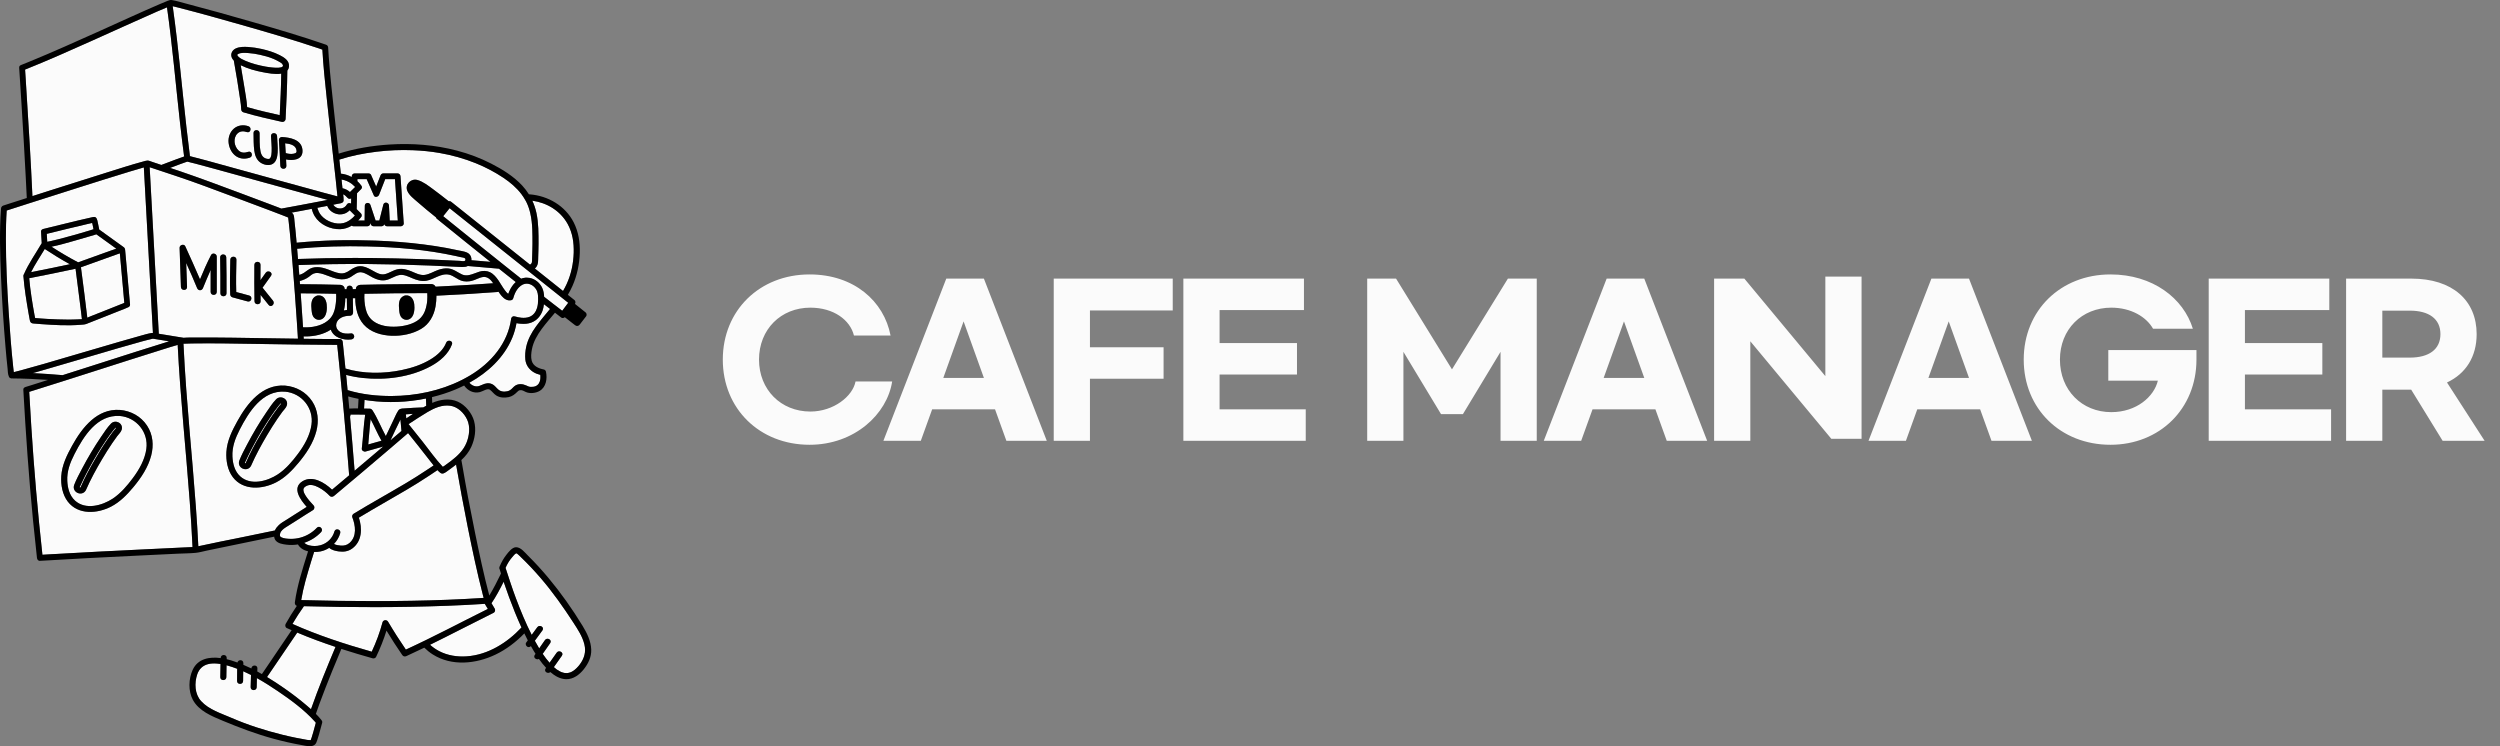 <svg width="201" height="60" viewBox="0 0 201 60" fill="none" xmlns="http://www.w3.org/2000/svg">
<rect x="0" y="0" width="201" height="60" fill="#808080" stroke="none"/>
<path d="M22.885 55.357C23.512 55.796 24.122 56.262 24.703 56.76C24.803 56.847 24.905 56.934 25.005 57.023C25.598 55.329 26.28 53.668 26.977 52.013C25.938 51.667 24.908 51.289 23.9 50.861C23.086 52.05 22.282 53.244 21.471 54.434C21.956 54.727 22.428 55.038 22.885 55.357Z" fill="white" fill-opacity="0.961"/>
<path d="M22.334 55.567C21.796 55.202 21.235 54.844 20.656 54.521C20.648 54.764 20.642 55.008 20.639 55.251C20.635 55.564 20.15 55.564 20.154 55.251C20.158 54.923 20.169 54.596 20.182 54.268C19.975 54.162 19.766 54.063 19.555 53.97C19.552 54.23 19.55 54.491 19.547 54.751C19.544 55.064 19.058 55.063 19.062 54.751C19.066 54.425 19.069 54.098 19.072 53.772C18.821 53.677 18.568 53.588 18.311 53.516C18.279 53.507 18.247 53.499 18.215 53.491C18.209 53.809 18.204 54.127 18.199 54.445C18.194 54.758 17.709 54.758 17.714 54.445C17.72 54.092 17.726 53.739 17.732 53.386C17.637 53.371 17.544 53.359 17.452 53.352C17.179 53.332 16.957 53.339 16.724 53.4C16.298 53.51 16 53.797 15.856 54.228C15.624 54.925 15.651 55.799 16.169 56.37C16.801 57.064 17.775 57.355 18.611 57.719C19.929 58.294 21.325 58.734 22.72 59.08C23.085 59.17 23.452 59.253 23.821 59.327C24.018 59.366 24.214 59.402 24.411 59.437C24.567 59.464 24.734 59.509 24.894 59.508C24.902 59.508 24.96 59.505 24.983 59.51C24.984 59.506 24.985 59.504 24.987 59.499C24.99 59.491 24.993 59.483 24.996 59.476C25.017 59.419 25.038 59.36 25.058 59.302C25.107 59.154 25.15 59.006 25.192 58.856C25.261 58.608 25.325 58.358 25.395 58.109C25.366 58.074 25.337 58.038 25.306 58.005C24.453 57.06 23.384 56.279 22.336 55.568L22.334 55.567Z" fill="white" fill-opacity="0.961"/>
<path d="M40.493 46.773C40.199 47.366 39.887 47.954 39.516 48.503C39.603 48.647 39.692 48.791 39.776 48.937C39.838 49.044 39.807 49.21 39.69 49.269C37.978 50.114 36.288 51.003 34.574 51.842C34.794 52.04 35.04 52.211 35.307 52.351C35.987 52.706 36.764 52.825 37.524 52.772C39.234 52.652 40.775 51.687 41.928 50.453C41.56 49.652 41.232 48.832 40.929 48.009C40.778 47.6 40.633 47.188 40.493 46.773Z" fill="white" fill-opacity="0.961"/>
<path d="M46.991 51.831C46.839 51.188 46.464 50.619 46.109 50.072C45.292 48.815 44.436 47.597 43.455 46.46C42.956 45.881 42.431 45.323 41.878 44.793C41.8 44.717 41.722 44.634 41.637 44.566C41.612 44.545 41.569 44.506 41.536 44.495C41.521 44.49 41.515 44.489 41.507 44.486C41.393 44.528 41.264 44.702 41.189 44.788C40.964 45.043 40.779 45.344 40.647 45.658C40.916 46.48 41.178 47.301 41.482 48.111C41.857 49.106 42.264 50.097 42.749 51.046C42.898 50.842 43.051 50.642 43.196 50.436C43.374 50.182 43.795 50.424 43.614 50.681C43.415 50.965 43.207 51.242 43 51.519C43.105 51.708 43.21 51.896 43.322 52.081C43.332 52.098 43.342 52.113 43.353 52.13C43.507 51.908 43.662 51.686 43.816 51.465C43.994 51.21 44.415 51.453 44.235 51.71C44.035 51.997 43.835 52.284 43.634 52.571C43.803 52.823 43.983 53.063 44.185 53.287C44.377 53.017 44.567 52.747 44.758 52.477C44.937 52.224 45.358 52.466 45.177 52.722C44.961 53.028 44.746 53.333 44.53 53.638C44.682 53.777 44.814 53.878 45.023 53.985C45.121 54.035 45.154 54.051 45.294 54.087C45.32 54.093 45.347 54.098 45.374 54.105C45.424 54.116 45.408 54.111 45.398 54.11C45.449 54.116 45.499 54.119 45.55 54.118C45.58 54.118 45.609 54.116 45.639 54.114C45.649 54.113 45.652 54.113 45.657 54.113C45.657 54.113 45.657 54.112 45.664 54.111C45.712 54.102 45.76 54.091 45.807 54.077C45.837 54.068 45.867 54.057 45.896 54.047C45.903 54.044 45.905 54.044 45.905 54.044C45.908 54.042 45.914 54.038 45.927 54.033C45.978 54.007 46.029 53.98 46.078 53.949C46.268 53.829 46.482 53.609 46.633 53.402C46.977 52.928 47.127 52.413 46.99 51.833L46.991 51.831Z" fill="white" fill-opacity="0.961"/>
<path d="M38.98 48.551C37.994 48.616 37.007 48.666 36.02 48.703C32.163 48.848 28.297 48.845 24.438 48.739C24.111 49.201 23.799 49.674 23.516 50.166C25.573 51.085 27.724 51.784 29.889 52.398C30.246 51.634 30.538 50.858 30.755 50.039C30.809 49.837 31.093 49.803 31.198 49.982C31.65 50.746 32.131 51.495 32.632 52.228C34.863 51.206 37.028 50.05 39.225 48.959C39.145 48.822 39.062 48.687 38.981 48.551H38.98Z" fill="white" fill-opacity="0.961"/>
<path d="M32.362 32.841C32.369 32.841 32.374 32.844 32.382 32.845C32.414 32.842 32.447 32.84 32.48 32.837C32.736 32.814 32.994 32.801 33.25 32.787C33.511 32.773 33.773 32.764 34.035 32.754C34.112 32.709 34.191 32.666 34.27 32.623C34.264 32.428 34.255 32.234 34.248 32.039C32.754 32.348 31.202 32.407 29.702 32.21C29.57 32.192 29.439 32.173 29.309 32.152C29.295 32.384 29.282 32.616 29.271 32.848C29.425 32.852 29.579 32.857 29.732 32.857C29.786 32.857 29.828 32.875 29.864 32.9C29.867 32.902 29.87 32.905 29.874 32.908C29.892 32.922 29.907 32.937 29.921 32.956C29.927 32.964 29.936 32.968 29.942 32.978C30.366 33.638 30.646 34.376 31.022 35.062C31.04 35.026 31.056 34.989 31.074 34.952C31.264 34.547 31.455 34.143 31.651 33.74C31.768 33.498 31.874 33.231 32.026 33.007C32.092 32.908 32.183 32.873 32.285 32.856C32.311 32.846 32.338 32.84 32.364 32.841H32.362Z" fill="white" fill-opacity="0.961"/>
<path d="M28.215 33.232C28.259 33.192 28.223 33.184 28.221 33.204C28.221 33.212 28.218 33.222 28.215 33.232Z" fill="white" fill-opacity="0.961"/>
<path d="M27.247 48.311C31.125 48.36 35.014 48.326 38.885 48.072C38.866 48 38.847 47.928 38.828 47.855C38.359 46.041 37.975 44.204 37.603 42.368C37.266 40.7 36.964 39.028 36.669 37.352C36.614 37.395 36.559 37.44 36.502 37.483C36.305 37.635 36.105 37.785 35.899 37.926C35.747 38.03 35.582 38.147 35.406 38.02C35.322 37.959 35.246 37.88 35.175 37.798C34.948 37.95 34.72 38.101 34.494 38.251C33.906 38.641 33.307 39.015 32.699 39.373C31.42 40.128 30.122 40.85 28.852 41.621C29.135 42.481 29.116 43.513 28.322 44.098C27.996 44.339 27.625 44.387 27.233 44.333C26.984 44.299 26.667 44.23 26.469 44.046C26.256 44.182 26.021 44.285 25.768 44.336C25.61 44.368 25.433 44.384 25.252 44.382C25.166 44.657 25.078 44.93 24.995 45.206C24.692 46.203 24.386 47.216 24.215 48.247C25.225 48.276 26.235 48.298 27.245 48.31L27.247 48.311Z" fill="white" fill-opacity="0.961"/>
<path d="M30.806 35.902C30.336 36.035 29.866 36.168 29.396 36.301C29.259 36.34 29.07 36.227 29.089 36.067C29.198 35.159 29.227 34.243 29.36 33.338C29.18 33.335 29.001 33.333 28.821 33.33C28.668 33.327 28.514 33.325 28.36 33.327C28.303 33.327 28.245 33.328 28.188 33.33C28.173 33.389 28.159 33.449 28.146 33.509C28.146 33.511 28.145 33.513 28.145 33.516C28.275 34.958 28.396 36.402 28.511 37.846C29.277 37.199 30.042 36.551 30.807 35.901L30.806 35.902Z" fill="white" fill-opacity="0.961"/>
<path d="M33.206 33.277C33.12 33.282 33.033 33.286 32.945 33.291C32.84 33.298 32.735 33.307 32.631 33.315C32.644 33.423 32.654 33.531 32.666 33.639C32.845 33.52 33.026 33.398 33.206 33.278L33.206 33.277Z" fill="white" fill-opacity="0.961"/>
<path d="M29.607 35.736C29.963 35.635 30.318 35.534 30.673 35.434C30.35 34.873 30.103 34.27 29.797 33.699C29.712 34.376 29.674 35.057 29.607 35.736V35.736Z" fill="white" fill-opacity="0.961"/>
<path d="M31.814 35.047C31.969 34.916 32.125 34.783 32.28 34.65C32.255 34.344 32.228 34.038 32.196 33.732C31.922 34.284 31.66 34.842 31.398 35.4C31.537 35.282 31.675 35.165 31.814 35.047V35.047Z" fill="white" fill-opacity="0.961"/>
<path d="M43.299 19.604C43.298 19.951 43.285 20.299 43.274 20.646C43.264 20.93 43.292 21.233 43.112 21.474C43.079 21.519 43.042 21.557 43.005 21.591C43.759 22.192 44.514 22.794 45.269 23.395C45.368 23.225 45.463 23.05 45.547 22.869C45.918 22.073 46.101 21.201 46.128 20.326C46.153 19.518 46.034 18.712 45.637 17.998C45.048 16.939 43.97 16.296 42.799 16.135C42.943 16.446 43.056 16.774 43.129 17.116C43.304 17.932 43.299 18.773 43.299 19.604Z" fill="white" fill-opacity="0.961"/>
<path d="M43.623 24.968C43.467 25.417 43.158 25.773 42.708 25.939C42.447 26.035 42.167 26.055 41.889 26.03C41.768 26.026 41.646 26.01 41.526 25.982C41.455 26.382 41.344 26.775 41.188 27.151C40.526 28.752 39.228 29.944 37.736 30.773C37.805 30.859 37.89 30.932 38 30.986C38.145 31.057 38.316 31.094 38.474 31.051C38.64 31.006 38.79 30.916 38.954 30.864C39.232 30.774 39.504 30.805 39.729 30.994C39.881 31.12 39.992 31.294 40.165 31.394C40.398 31.53 40.744 31.514 40.978 31.389C41.157 31.294 41.263 31.106 41.437 31C41.706 30.833 42.036 30.868 42.312 30.995C42.442 31.056 42.523 31.103 42.671 31.108C42.803 31.112 42.939 31.103 43.062 31.051C43.298 30.951 43.412 30.73 43.441 30.484C43.455 30.367 43.453 30.247 43.442 30.141C43.237 30.091 43.038 30.016 42.862 29.901C42.516 29.675 42.281 29.327 42.239 28.913C42.205 28.579 42.234 28.233 42.303 27.905C42.431 27.297 42.737 26.743 43.1 26.244C43.454 25.758 43.845 25.303 44.224 24.84C44.059 24.713 43.894 24.587 43.73 24.459C43.712 24.633 43.679 24.805 43.623 24.968Z" fill="white" fill-opacity="0.961"/>
<path d="M24.136 22.082C24.356 22.01 24.537 21.879 24.718 21.739C25.216 21.35 25.807 21.455 26.364 21.662C26.674 21.776 26.984 21.921 27.312 21.972C27.643 22.024 27.883 21.906 28.149 21.72C28.454 21.508 28.761 21.36 29.141 21.417C29.468 21.467 29.758 21.645 30.043 21.803C30.312 21.953 30.609 22.114 30.927 22.047C31.295 21.969 31.605 21.724 31.974 21.647C32.355 21.567 32.716 21.667 33.068 21.812C33.4 21.95 33.755 22.147 34.127 22.107C34.518 22.065 34.874 21.823 35.241 21.698C35.499 21.61 35.777 21.556 36.05 21.585C36.474 21.63 36.766 21.889 37.137 22.062C37.163 22.074 37.189 22.084 37.214 22.093C37.296 22.122 37.378 22.136 37.459 22.139C37.54 22.143 37.62 22.136 37.701 22.12C37.98 22.069 38.259 21.929 38.543 21.843C38.828 21.757 39.128 21.759 39.399 21.89C39.688 22.03 39.901 22.295 40.08 22.554C40.26 22.815 40.406 23.096 40.599 23.347C40.678 23.45 40.767 23.57 40.867 23.626C40.965 23.349 41.109 23.074 41.302 22.848C41.354 22.786 41.41 22.729 41.47 22.676C41.351 22.582 41.233 22.488 41.114 22.394C40.782 22.131 40.449 21.868 40.118 21.603C39.386 21.539 38.656 21.474 37.924 21.413C37.832 21.405 37.74 21.398 37.648 21.39C37.637 21.39 37.625 21.388 37.613 21.387C37.55 21.419 37.48 21.439 37.408 21.451C37.331 21.463 37.25 21.468 37.168 21.467C37.121 21.467 37.074 21.465 37.026 21.462C36.206 21.419 35.385 21.381 34.564 21.349C32.904 21.283 31.241 21.241 29.58 21.228C27.72 21.214 25.86 21.239 24.002 21.31C24.023 21.573 24.044 21.837 24.064 22.101C24.089 22.093 24.114 22.089 24.138 22.081L24.136 22.082Z" fill="white" fill-opacity="0.961"/>
<path d="M27.005 16.669C27.142 16.75 27.311 16.783 27.472 16.751C27.634 16.719 27.787 16.621 27.89 16.439C27.958 16.319 28.121 16.294 28.227 16.373C28.231 16.231 28.235 16.09 28.238 15.947C28.139 16.001 28.033 16.011 27.934 15.9C27.834 15.788 27.747 15.694 27.605 15.63C27.599 15.628 27.594 15.627 27.59 15.625C27.591 15.638 27.593 15.65 27.594 15.664C27.605 15.764 27.634 15.92 27.625 16.056C27.64 16.145 27.61 16.241 27.519 16.296C27.429 16.35 27.3 16.36 27.2 16.38C27.065 16.408 26.93 16.434 26.795 16.46C26.846 16.546 26.92 16.617 27.006 16.669H27.005Z" fill="white" fill-opacity="0.961"/>
<path d="M28.279 14.236C28.279 14.215 28.28 14.194 28.281 14.173C28.284 14.048 28.384 13.943 28.511 13.943H29.631C29.704 13.943 29.799 13.985 29.83 14.056C29.968 14.371 30.106 14.684 30.244 14.999C30.36 14.703 30.475 14.407 30.591 14.111C30.628 14.015 30.703 13.942 30.813 13.942H31.969C32.101 13.942 32.191 14.048 32.2 14.172C32.211 14.331 32.222 14.491 32.233 14.65C32.309 15.753 32.384 16.857 32.46 17.959C32.465 18.031 32.427 18.095 32.372 18.138C32.331 18.17 32.281 18.19 32.23 18.19H31.115C31.009 18.19 30.928 18.119 30.898 18.026C30.885 18.072 30.856 18.113 30.818 18.141C30.777 18.172 30.728 18.19 30.677 18.19H30.032C29.927 18.19 29.842 18.118 29.809 18.021C29.797 17.984 29.785 17.948 29.773 17.911C29.773 17.927 29.773 17.943 29.773 17.959C29.772 18.084 29.669 18.19 29.543 18.19H28.417C28.359 18.19 28.313 18.172 28.277 18.143C27.995 18.312 27.68 18.418 27.346 18.426C26.558 18.446 25.71 18.06 25.297 17.371C25.235 17.266 25.184 17.158 25.141 17.045C25.112 16.968 25.089 16.889 25.068 16.81C25.067 16.803 25.066 16.797 25.064 16.79C24.746 16.85 24.428 16.912 24.11 16.972C23.886 17.014 23.661 17.053 23.438 17.096C23.444 17.099 23.452 17.102 23.459 17.105C23.669 17.222 23.651 17.569 23.675 17.773C23.732 18.253 23.776 18.735 23.82 19.217C23.829 19.316 23.837 19.415 23.846 19.514C25.955 19.306 28.084 19.266 30.199 19.344C31.494 19.393 32.788 19.49 34.073 19.655C34.694 19.735 35.314 19.829 35.93 19.943C36.23 19.999 36.529 20.06 36.828 20.126C36.913 20.145 37.008 20.161 37.104 20.179C37.187 20.194 37.27 20.212 37.351 20.235C37.439 20.26 37.524 20.291 37.598 20.333C37.633 20.352 37.667 20.374 37.697 20.4C37.848 20.526 37.92 20.728 37.904 20.923C38.353 20.961 38.803 20.998 39.252 21.037C39.312 21.042 39.372 21.047 39.432 21.053C39.191 20.86 38.95 20.667 38.71 20.474C38.573 20.364 38.437 20.256 38.3 20.146C38.166 20.038 38.032 19.931 37.898 19.824C37.794 19.74 37.689 19.657 37.585 19.573C37.567 19.558 37.549 19.544 37.532 19.53C37.475 19.485 37.418 19.439 37.36 19.393C37.289 19.335 37.217 19.277 37.145 19.219C36.469 18.675 35.794 18.131 35.12 17.584C35.083 17.555 35.064 17.517 35.055 17.477C34.555 17.073 34.055 16.669 33.572 16.243C33.29 15.994 32.887 15.698 32.745 15.335C32.54 14.813 33.05 14.325 33.563 14.472C34.015 14.601 34.428 14.928 34.802 15.2C35.231 15.514 35.648 15.844 36.067 16.172C36.07 16.172 36.074 16.172 36.077 16.172C36.142 16.161 36.212 16.175 36.275 16.225C36.683 16.55 37.091 16.875 37.5 17.201C37.671 17.337 37.842 17.474 38.014 17.611C38.077 17.661 38.14 17.711 38.203 17.762C38.268 17.813 38.331 17.864 38.395 17.915C39.749 18.994 41.103 20.074 42.457 21.153C42.508 21.194 42.56 21.235 42.611 21.276C42.623 21.269 42.635 21.265 42.646 21.257C42.664 21.244 42.678 21.233 42.691 21.221C42.756 21.16 42.77 21.099 42.773 21.015C42.776 20.951 42.778 20.886 42.78 20.822C42.782 20.755 42.785 20.689 42.787 20.623C42.799 20.282 42.811 19.942 42.812 19.601C42.812 19.213 42.812 18.824 42.796 18.437C42.796 18.435 42.796 18.433 42.796 18.431C42.777 17.999 42.732 17.565 42.635 17.143C42.564 16.836 42.465 16.537 42.325 16.252C42.298 16.197 42.266 16.145 42.236 16.091C42.191 16.009 42.143 15.929 42.092 15.851C42.039 15.77 41.985 15.691 41.928 15.615C41.534 15.093 41.026 14.663 40.478 14.296C39.781 13.829 39.038 13.441 38.265 13.127C37.319 12.743 36.327 12.468 35.317 12.294C34.619 12.174 33.912 12.104 33.203 12.077C32.215 12.037 31.222 12.08 30.243 12.2C29.248 12.321 28.241 12.518 27.28 12.832C27.322 13.207 27.365 13.583 27.407 13.959C27.718 13.993 28.013 14.086 28.279 14.234L28.279 14.236Z" fill="white" fill-opacity="0.961"/>
<path d="M28.503 20.739C29.007 20.739 29.511 20.741 30.015 20.747C31.202 20.759 32.39 20.787 33.577 20.827C33.954 20.839 34.331 20.853 34.708 20.868C35.469 20.899 36.23 20.935 36.991 20.975C37.026 20.977 37.081 20.986 37.139 20.992C37.227 21.002 37.324 21.006 37.38 20.969C37.394 20.96 37.406 20.949 37.414 20.934C37.421 20.921 37.424 20.904 37.425 20.886C37.427 20.846 37.415 20.801 37.395 20.779C37.388 20.772 37.379 20.766 37.371 20.76C37.315 20.721 37.216 20.702 37.127 20.688C37.079 20.68 37.034 20.674 37.002 20.666C36.868 20.634 36.735 20.604 36.6 20.574C34.292 20.072 31.919 19.871 29.56 19.813C27.671 19.767 25.773 19.817 23.891 20C23.915 20.275 23.938 20.55 23.961 20.824C25.475 20.766 26.99 20.739 28.505 20.739H28.503Z" fill="white" fill-opacity="0.961"/>
<path d="M45.205 23.962C45.139 23.91 45.074 23.858 45.008 23.806C44.879 23.703 44.751 23.6 44.622 23.498C43.986 22.991 43.351 22.485 42.716 21.978C42.649 21.925 42.583 21.872 42.517 21.819C42.506 21.81 42.495 21.801 42.485 21.793C42.428 21.748 42.371 21.703 42.314 21.658C42.264 21.618 42.215 21.579 42.166 21.54C42.051 21.448 41.938 21.357 41.823 21.266C41.663 21.138 41.501 21.009 41.341 20.881C41.258 20.816 41.175 20.75 41.093 20.684C40.996 20.607 40.898 20.529 40.801 20.451C40.696 20.368 40.592 20.284 40.487 20.201C40.086 19.881 39.684 19.561 39.284 19.242C38.886 18.925 38.49 18.609 38.093 18.292C38.088 18.288 38.083 18.284 38.078 18.28C38.02 18.235 37.962 18.189 37.904 18.143C37.85 18.1 37.797 18.057 37.743 18.014C37.734 18.007 37.724 17.999 37.715 17.992C37.193 17.575 36.67 17.159 36.148 16.742C35.981 16.959 35.808 17.172 35.635 17.383C35.857 17.564 36.08 17.744 36.302 17.923C36.633 18.191 36.965 18.457 37.297 18.724C37.363 18.777 37.43 18.831 37.496 18.884C37.563 18.938 37.629 18.992 37.695 19.045C38.105 19.374 38.514 19.703 38.923 20.031C39.047 20.13 39.172 20.23 39.296 20.329C39.418 20.427 39.541 20.526 39.663 20.623C39.876 20.793 40.089 20.964 40.301 21.134C40.38 21.197 40.458 21.26 40.538 21.324C40.573 21.351 40.607 21.379 40.642 21.406C40.719 21.467 40.795 21.528 40.872 21.589C40.91 21.62 40.948 21.65 40.986 21.68C41.032 21.716 41.077 21.752 41.122 21.788C41.269 21.906 41.417 22.023 41.565 22.14C41.655 22.212 41.745 22.284 41.835 22.356C41.857 22.373 41.88 22.391 41.903 22.409C41.945 22.393 41.988 22.378 42.032 22.366C42.037 22.364 42.041 22.363 42.046 22.361C42.059 22.359 42.07 22.357 42.083 22.354C42.136 22.343 42.188 22.334 42.242 22.329C42.272 22.326 42.303 22.325 42.334 22.324C42.414 22.323 42.495 22.33 42.573 22.344C42.577 22.344 42.58 22.345 42.584 22.346C43.016 22.428 43.398 22.732 43.593 23.143C43.699 23.369 43.737 23.615 43.749 23.863C44.008 24.065 44.267 24.266 44.526 24.466C44.594 24.519 44.661 24.571 44.729 24.623C44.792 24.672 44.856 24.72 44.919 24.769C45.014 24.842 45.109 24.916 45.204 24.989C45.364 24.774 45.525 24.561 45.686 24.346C45.589 24.269 45.492 24.192 45.395 24.114C45.332 24.064 45.269 24.014 45.206 23.964L45.205 23.962Z" fill="white" fill-opacity="0.961"/>
<path d="M29.299 23.621C29.273 24.016 29.31 24.427 29.393 24.808C29.481 25.21 29.681 25.571 30.011 25.817C30.534 26.209 31.253 26.299 31.897 26.262C32.509 26.228 33.238 26.066 33.704 25.671C33.919 25.489 34.081 25.234 34.17 24.994C34.271 24.723 34.327 24.429 34.347 24.197C34.364 23.987 34.365 23.776 34.354 23.566C34.3 23.566 34.246 23.566 34.192 23.566C32.561 23.573 30.93 23.578 29.299 23.62L29.299 23.621ZM33.067 25.547C32.865 25.753 32.55 25.771 32.334 25.576C32.139 25.401 32.118 25.173 32.094 24.928C32.051 24.507 32.027 23.981 32.469 23.791C32.493 23.777 32.519 23.766 32.551 23.761C32.581 23.752 32.609 23.75 32.635 23.752C33.048 23.727 33.261 24.072 33.307 24.468C33.345 24.802 33.32 25.292 33.068 25.547H33.067Z" fill="white" fill-opacity="0.961"/>
<path d="M24.364 26.316C24.469 26.321 24.573 26.323 24.676 26.321C25.324 26.305 26.029 26.127 26.492 25.659C26.771 25.377 26.9 25.027 26.964 24.642C27.02 24.309 27.047 23.962 27.027 23.621C26.651 23.612 26.276 23.605 25.9 23.599C25.326 23.59 24.752 23.589 24.178 23.584C24.179 23.6 24.181 23.617 24.181 23.633C24.248 24.526 24.309 25.421 24.364 26.316H24.364ZM25.427 23.791C25.45 23.777 25.476 23.766 25.508 23.761C25.538 23.753 25.566 23.75 25.592 23.752C26.006 23.727 26.219 24.072 26.264 24.468C26.302 24.802 26.277 25.292 26.025 25.547C25.823 25.753 25.508 25.771 25.291 25.576C25.097 25.401 25.076 25.173 25.052 24.928C25.009 24.507 24.985 23.981 25.427 23.791H25.427Z" fill="white" fill-opacity="0.961"/>
<path d="M27.886 23.984C27.844 23.984 27.803 23.983 27.761 23.982C27.759 24.312 27.724 24.646 27.646 24.965C27.73 24.945 27.814 24.928 27.899 24.918C27.899 24.88 27.899 24.842 27.898 24.804C27.896 24.585 27.892 24.366 27.889 24.147C27.888 24.093 27.887 24.038 27.886 23.984Z" fill="white" fill-opacity="0.961"/>
<path d="M27.353 22.902C27.368 22.902 27.381 22.906 27.395 22.907C27.395 22.907 27.395 22.907 27.395 22.907C27.42 22.91 27.443 22.915 27.465 22.923C27.467 22.923 27.468 22.924 27.47 22.925C27.486 22.931 27.503 22.936 27.517 22.944C27.612 22.988 27.689 23.066 27.704 23.169C27.708 23.198 27.711 23.227 27.715 23.255C27.768 23.255 27.82 23.257 27.874 23.257C27.874 23.239 27.874 23.221 27.873 23.203C27.867 22.89 28.352 22.891 28.358 23.203C28.358 23.22 28.358 23.236 28.359 23.253C28.443 23.252 28.529 23.249 28.613 23.247C28.617 23.221 28.619 23.195 28.623 23.169C28.637 23.065 28.715 22.988 28.81 22.945C28.826 22.936 28.842 22.93 28.86 22.924C28.861 22.924 28.861 22.924 28.863 22.923C28.897 22.912 28.934 22.904 28.974 22.902C29.459 22.888 29.943 22.88 30.427 22.872C31.847 22.851 33.267 22.842 34.686 22.839C34.815 22.839 34.969 22.925 35.021 23.052C35.778 23.014 36.534 22.975 37.29 22.931C37.371 22.927 37.451 22.922 37.531 22.917C37.612 22.912 37.692 22.907 37.773 22.902C38.402 22.864 39.03 22.823 39.658 22.776C39.454 22.479 39.201 22.228 38.848 22.271C38.52 22.311 38.23 22.516 37.908 22.588C37.855 22.599 37.801 22.609 37.746 22.616C37.666 22.627 37.585 22.632 37.504 22.632C37.422 22.631 37.341 22.624 37.26 22.609C37.228 22.603 37.195 22.596 37.162 22.586C36.789 22.485 36.493 22.182 36.139 22.091C35.487 21.923 34.901 22.468 34.283 22.573C33.879 22.641 33.511 22.524 33.142 22.367C32.82 22.231 32.465 22.047 32.104 22.116C31.716 22.19 31.394 22.458 31.002 22.526C30.637 22.591 30.3 22.483 29.977 22.319C29.694 22.174 29.42 21.966 29.104 21.901C28.745 21.828 28.495 22.09 28.212 22.263C27.559 22.663 26.885 22.369 26.238 22.129C25.958 22.025 25.642 21.908 25.338 21.963C25.114 22.003 24.993 22.145 24.816 22.273C24.605 22.424 24.36 22.529 24.104 22.594C24.11 22.68 24.117 22.766 24.123 22.851C25.201 22.858 26.278 22.872 27.355 22.902H27.353Z" fill="white" fill-opacity="0.961"/>
<path d="M41.101 25.611C41.107 25.565 41.132 25.527 41.167 25.498C41.199 25.46 41.241 25.434 41.293 25.428V25.433C41.326 25.428 41.361 25.43 41.399 25.442C41.567 25.491 41.746 25.53 41.927 25.548C42.155 25.569 42.385 25.554 42.596 25.465C42.899 25.339 43.089 25.069 43.181 24.762C43.246 24.544 43.267 24.32 43.267 24.094C43.267 24.091 43.267 24.088 43.267 24.086C43.267 23.987 43.267 23.885 43.259 23.784C43.25 23.659 43.229 23.535 43.185 23.42C43.178 23.402 43.171 23.384 43.163 23.366C43.019 23.061 42.728 22.835 42.41 22.809C42.386 22.807 42.362 22.806 42.338 22.807C42.315 22.807 42.291 22.808 42.267 22.811C42.205 22.819 42.144 22.834 42.083 22.857C42.068 22.863 42.054 22.867 42.039 22.874C42.013 22.886 41.989 22.902 41.965 22.916C41.928 22.938 41.892 22.959 41.859 22.984C41.62 23.162 41.457 23.435 41.35 23.716C41.318 23.801 41.29 23.886 41.268 23.97C41.245 24.058 41.188 24.108 41.123 24.129C41.107 24.134 41.091 24.138 41.074 24.14C41.073 24.14 41.072 24.14 41.071 24.14C40.945 24.162 40.813 24.147 40.681 24.08C40.427 23.951 40.241 23.692 40.083 23.457C40.05 23.467 40.016 23.476 39.981 23.478C39.27 23.533 38.557 23.58 37.844 23.623C37.764 23.628 37.684 23.633 37.603 23.638C37.523 23.643 37.442 23.648 37.36 23.653C36.603 23.697 35.846 23.735 35.09 23.773C35.092 24.062 35.067 24.352 35.018 24.636C34.89 25.374 34.517 26.056 33.859 26.444C33.161 26.854 32.297 27.022 31.494 26.994C30.674 26.966 29.798 26.721 29.237 26.086C28.74 25.522 28.568 24.735 28.566 23.973C28.501 23.975 28.436 23.977 28.371 23.978C28.372 24.047 28.373 24.115 28.374 24.183C28.378 24.404 28.382 24.625 28.384 24.845C28.385 24.96 28.402 25.093 28.374 25.207C28.353 25.296 28.272 25.362 28.184 25.38C28.169 25.383 28.155 25.385 28.14 25.385C27.905 25.387 27.657 25.423 27.447 25.533C27.388 25.565 27.33 25.601 27.277 25.646C27.113 25.785 27.031 25.965 27.027 26.151C27.027 26.164 27.026 26.175 27.026 26.188C27.033 26.36 27.137 26.547 27.312 26.663C27.582 26.84 27.92 26.843 28.229 26.806C28.232 26.806 28.234 26.806 28.237 26.805C28.367 26.789 28.481 26.93 28.48 27.048C28.479 27.191 28.369 27.275 28.237 27.291C27.589 27.37 26.815 27.137 26.6 26.503C26.008 26.89 25.279 27.049 24.577 27.05C24.522 27.05 24.466 27.046 24.41 27.045C24.414 27.11 24.419 27.174 24.422 27.239C25.388 27.251 26.355 27.259 27.322 27.257C27.46 27.257 27.544 27.366 27.557 27.492C27.633 28.204 27.704 28.918 27.776 29.63C29.217 30.071 30.833 30.054 32.28 29.757C33.087 29.592 33.887 29.333 34.596 28.908C34.89 28.731 35.161 28.53 35.399 28.282C35.598 28.073 35.779 27.808 35.873 27.558C35.981 27.268 36.45 27.395 36.34 27.687C36.045 28.474 35.376 29.039 34.655 29.433C33.025 30.326 30.998 30.587 29.169 30.388C28.725 30.34 28.272 30.26 27.828 30.14C27.843 30.293 27.86 30.445 27.875 30.598C27.9 30.854 27.923 31.11 27.947 31.365C29.095 31.719 30.331 31.844 31.498 31.839C33.42 31.83 35.385 31.428 37.113 30.56C37.183 30.525 37.253 30.488 37.324 30.45C37.402 30.409 37.48 30.366 37.557 30.323C37.639 30.276 37.722 30.23 37.803 30.182C39.486 29.171 40.832 27.606 41.101 25.611Z" fill="white" fill-opacity="0.961"/>
<path d="M29.023 15.216C28.918 15.321 28.814 15.426 28.708 15.53C28.697 15.958 28.687 16.386 28.676 16.815C28.769 16.908 28.863 17.001 28.956 17.094C28.976 17.113 28.994 17.133 29.014 17.151C29.068 17.205 29.096 17.3 29.075 17.378C29.07 17.396 29.062 17.415 29.051 17.431C29.014 17.48 28.975 17.529 28.935 17.577C28.891 17.629 28.845 17.68 28.798 17.729H29.316C29.316 17.713 29.316 17.697 29.316 17.681C29.316 17.602 29.318 17.523 29.318 17.445C29.32 17.36 29.321 17.275 29.322 17.191C29.325 16.974 29.328 16.756 29.331 16.54C29.334 16.272 29.703 16.235 29.784 16.478C29.887 16.789 29.989 17.1 30.093 17.411C30.125 17.507 30.157 17.603 30.189 17.698C30.192 17.709 30.195 17.719 30.199 17.729H30.499C30.514 17.669 30.529 17.608 30.544 17.547C30.636 17.183 30.728 16.82 30.82 16.456C30.887 16.195 31.26 16.267 31.273 16.518C31.294 16.922 31.314 17.325 31.334 17.729H31.984C31.978 17.647 31.972 17.564 31.967 17.482C31.896 16.456 31.826 15.429 31.755 14.403H30.97C30.806 14.821 30.642 15.24 30.479 15.658C30.415 15.819 30.146 15.915 30.057 15.712C29.865 15.275 29.674 14.839 29.483 14.402H28.736C28.735 14.457 28.733 14.511 28.732 14.566C28.852 14.677 28.962 14.8 29.059 14.935C29.128 15.03 29.107 15.122 29.047 15.186C29.04 15.195 29.033 15.205 29.024 15.214L29.023 15.216Z" fill="white" fill-opacity="0.961"/>
<path d="M28.003 15.563C28.003 15.563 28.001 15.563 28 15.563C28.003 15.562 28.002 15.563 28 15.566C28.001 15.565 28.002 15.564 28.004 15.563H28.003Z" fill="white" fill-opacity="0.961"/>
<path d="M28.113 16.904C28.045 16.975 27.97 17.035 27.888 17.084C27.749 17.168 27.594 17.219 27.428 17.231C27.354 17.236 27.28 17.237 27.202 17.227C27.1 17.213 27 17.184 26.902 17.143C26.743 17.076 26.598 16.975 26.486 16.845C26.434 16.784 26.387 16.718 26.352 16.646C26.342 16.626 26.335 16.604 26.326 16.583C26.323 16.573 26.32 16.563 26.317 16.553C26.051 16.604 25.785 16.654 25.52 16.704C25.527 16.733 25.53 16.761 25.539 16.789C25.565 16.872 25.596 16.952 25.635 17.028C25.694 17.146 25.768 17.258 25.86 17.359C26.273 17.809 27.005 18.081 27.611 17.934C27.825 17.882 28.02 17.777 28.195 17.644C28.259 17.595 28.32 17.543 28.38 17.489C28.395 17.475 28.408 17.459 28.422 17.444C28.425 17.441 28.428 17.438 28.431 17.436C28.467 17.4 28.503 17.363 28.537 17.326C28.503 17.292 28.469 17.259 28.436 17.225C28.43 17.219 28.423 17.213 28.417 17.207C28.349 17.138 28.28 17.07 28.211 17.001C28.178 16.968 28.145 16.936 28.113 16.904L28.113 16.904Z" fill="white" fill-opacity="0.961"/>
<path d="M28.253 15.328C28.287 15.294 28.322 15.262 28.356 15.228C28.401 15.185 28.444 15.141 28.488 15.098C28.509 15.076 28.53 15.056 28.552 15.035C28.532 15.012 28.512 14.99 28.491 14.969C28.421 14.897 28.346 14.831 28.266 14.771C28.029 14.597 27.751 14.48 27.459 14.432C27.485 14.666 27.51 14.9 27.535 15.134C27.754 15.179 27.965 15.285 28.134 15.44C28.174 15.403 28.212 15.365 28.252 15.327L28.253 15.328Z" fill="white" fill-opacity="0.961"/>
<path d="M32.635 23.751C32.609 23.75 32.581 23.752 32.551 23.761C32.519 23.767 32.492 23.777 32.47 23.791C32.028 23.98 32.051 24.506 32.094 24.928C32.12 25.173 32.139 25.4 32.334 25.576C32.551 25.771 32.865 25.753 33.068 25.547C33.319 25.292 33.344 24.802 33.306 24.468C33.262 24.072 33.049 23.727 32.635 23.751H32.635Z" fill="black"/>
<path d="M25.292 25.577C25.509 25.773 25.823 25.755 26.026 25.549C26.277 25.294 26.302 24.804 26.264 24.47C26.22 24.073 26.007 23.728 25.592 23.753C25.566 23.752 25.538 23.754 25.508 23.763C25.476 23.768 25.449 23.779 25.427 23.793C24.985 23.982 25.008 24.508 25.051 24.93C25.077 25.175 25.096 25.402 25.291 25.577H25.292Z" fill="black"/>
<path d="M21.255 14.676C19.885 14.298 18.515 13.919 17.145 13.545C16.663 13.414 16.181 13.282 15.698 13.154C15.49 13.098 15.271 13.057 15.064 12.994C15.035 13.004 15.004 13.012 14.975 13.022C14.816 13.075 14.659 13.133 14.501 13.191C14.226 13.293 13.952 13.397 13.678 13.5C13.927 13.584 14.177 13.667 14.425 13.751C16.08 14.312 17.715 14.927 19.352 15.538C20.244 15.872 21.137 16.205 22.026 16.543C22.225 16.619 22.423 16.696 22.621 16.772C23.115 16.68 23.609 16.591 24.102 16.498C24.851 16.357 25.599 16.217 26.347 16.072C26.009 15.981 25.672 15.891 25.335 15.799C23.974 15.427 22.614 15.052 21.254 14.676H21.255Z" fill="white" fill-opacity="0.961"/>
<path d="M2.608 15.77C3.108 15.609 3.608 15.449 4.109 15.289C5.584 14.819 7.06 14.35 8.537 13.889C9.538 13.577 10.537 13.25 11.549 12.977C11.647 12.951 11.755 12.913 11.858 12.911C11.972 12.908 12.094 12.97 12.199 13.005C12.457 13.091 12.715 13.178 12.973 13.265C13.172 13.19 13.371 13.114 13.57 13.04C13.98 12.885 14.39 12.727 14.804 12.585C14.685 11.679 14.575 10.772 14.473 9.864C14.125 6.774 13.863 3.673 13.428 0.594C13.154 0.704 12.904 0.809 12.597 0.944C10.862 1.708 9.138 2.498 7.408 3.272C5.622 4.07 3.835 4.871 2.018 5.597C2.037 5.889 2.056 6.181 2.075 6.473C2.185 8.181 2.291 9.888 2.39 11.597C2.471 12.988 2.545 14.379 2.608 15.771L2.608 15.77Z" fill="white" fill-opacity="0.961"/>
<path d="M15.273 12.559C15.279 12.56 15.285 12.561 15.291 12.563C16.173 12.779 17.048 13.031 17.924 13.271C19.33 13.657 20.735 14.046 22.141 14.433C23.425 14.787 24.71 15.143 25.996 15.49C26.375 15.592 26.753 15.695 27.133 15.793C27.045 14.87 26.938 13.95 26.834 13.029C26.643 11.334 26.452 9.638 26.275 7.941C26.138 6.627 25.99 5.31 25.92 3.991C25.774 3.941 25.628 3.891 25.48 3.842C23.489 3.177 21.472 2.589 19.453 2.014C17.779 1.536 16.102 1.067 14.415 0.633C14.24 0.588 14.064 0.544 13.887 0.502C14.009 1.371 14.121 2.242 14.222 3.114C14.589 6.261 14.863 9.418 15.273 12.56L15.273 12.559ZM22.322 12.263C22.3 12.588 22.235 12.987 21.93 13.174C21.631 13.358 21.19 13.252 20.922 13.058C20.613 12.834 20.495 12.472 20.445 12.109C20.381 11.643 20.397 11.168 20.384 10.698C20.376 10.385 20.861 10.387 20.869 10.698C20.882 11.184 20.845 11.695 20.944 12.174C21.012 12.495 21.169 12.737 21.517 12.778C21.656 12.795 21.704 12.77 21.759 12.649C21.821 12.512 21.833 12.35 21.84 12.201C21.86 11.781 21.807 11.361 21.789 10.942C21.776 10.629 22.261 10.631 22.274 10.942C22.293 11.382 22.351 11.822 22.322 12.264L22.322 12.263ZM24.309 11.985C24.367 12.379 24.224 12.686 23.83 12.803C23.573 12.88 23.27 12.878 22.998 12.816C23.007 12.989 23.017 13.161 23.024 13.334C23.036 13.646 22.551 13.645 22.539 13.334C22.511 12.641 22.468 11.95 22.424 11.258C22.416 11.133 22.541 11.008 22.666 11.015C23.311 11.055 24.195 11.21 24.309 11.985ZM18.961 3.894C19.265 3.754 19.63 3.757 19.957 3.778C20.318 3.801 20.678 3.857 21.031 3.936C21.537 4.051 22.03 4.201 22.494 4.438C22.85 4.619 23.274 4.88 23.234 5.341C23.222 5.479 23.173 5.586 23.101 5.671C23.092 6.968 23.019 8.266 22.96 9.561C22.953 9.723 22.812 9.831 22.653 9.795C21.624 9.56 20.583 9.338 19.572 9.03C19.469 8.999 19.397 8.905 19.394 8.796C19.389 8.541 19.348 8.282 19.314 8.033C19.166 6.978 18.987 5.927 18.801 4.878C18.72 4.794 18.653 4.697 18.618 4.585C18.526 4.292 18.695 4.017 18.96 3.895L18.961 3.894ZM18.798 10.347C19.129 10.06 19.572 10.008 19.978 10.151C20.271 10.255 20.144 10.723 19.849 10.619C19.591 10.528 19.32 10.526 19.108 10.719C18.915 10.894 18.839 11.166 18.86 11.421C18.882 11.673 19.002 11.939 19.192 12.11C19.414 12.309 19.687 12.299 19.956 12.207C20.252 12.104 20.378 12.573 20.085 12.674C19.656 12.822 19.211 12.772 18.865 12.468C18.571 12.21 18.403 11.806 18.375 11.421C18.347 11.028 18.497 10.608 18.798 10.347V10.347Z" fill="white" fill-opacity="0.961"/>
<path d="M23.624 12.354C23.842 12.311 23.885 12.213 23.816 11.991C23.709 11.649 23.281 11.556 22.924 11.521C22.941 11.783 22.957 12.045 22.972 12.307C23.178 12.376 23.413 12.398 23.624 12.355V12.354Z" fill="white" fill-opacity="0.961"/>
<path d="M21.169 5.81C20.553 5.695 19.918 5.523 19.354 5.24C19.455 5.83 19.556 6.42 19.649 7.012C19.731 7.536 19.839 8.074 19.869 8.606C20.731 8.861 21.613 9.059 22.491 9.258C22.543 8.145 22.599 7.029 22.613 5.915C22.129 6.001 21.488 5.868 21.169 5.809V5.81Z" fill="white" fill-opacity="0.961"/>
<path d="M19.093 4.467C19.112 4.502 19.126 4.514 19.152 4.542C19.31 4.704 19.539 4.807 19.744 4.895C20.258 5.114 20.81 5.255 21.358 5.354C21.516 5.383 22.873 5.614 22.741 5.227C22.693 5.084 22.523 5.004 22.401 4.937C22.265 4.863 22.127 4.792 21.984 4.731C21.636 4.583 21.268 4.486 20.901 4.403C20.59 4.335 20.274 4.284 19.955 4.263C19.705 4.247 19.38 4.218 19.149 4.338C19.081 4.373 19.076 4.384 19.076 4.422C19.076 4.402 19.086 4.455 19.092 4.467H19.093Z" fill="white" fill-opacity="0.961"/>
<path d="M18.801 4.878C18.986 5.927 19.166 6.978 19.314 8.033C19.349 8.281 19.39 8.541 19.395 8.796C19.397 8.905 19.469 8.998 19.573 9.03C20.583 9.338 21.625 9.559 22.654 9.795C22.812 9.831 22.953 9.723 22.961 9.561C23.02 8.266 23.092 6.968 23.102 5.671C23.173 5.585 23.222 5.479 23.234 5.34C23.275 4.879 22.85 4.618 22.495 4.437C22.031 4.201 21.538 4.051 21.032 3.936C20.678 3.858 20.318 3.801 19.957 3.778C19.63 3.758 19.265 3.754 18.961 3.893C18.696 4.015 18.527 4.29 18.619 4.583C18.654 4.696 18.721 4.792 18.802 4.877L18.801 4.878ZM22.489 9.261C21.612 9.062 20.73 8.863 19.868 8.61C19.837 8.076 19.73 7.538 19.648 7.015C19.554 6.424 19.454 5.833 19.352 5.243C19.917 5.526 20.552 5.698 21.168 5.813C21.487 5.873 22.128 6.005 22.612 5.919C22.598 7.033 22.542 8.149 22.489 9.262V9.261ZM19.15 4.34C19.382 4.219 19.706 4.249 19.956 4.265C20.275 4.285 20.591 4.335 20.902 4.405C21.27 4.488 21.638 4.584 21.985 4.732C22.128 4.793 22.267 4.863 22.403 4.939C22.523 5.005 22.694 5.085 22.743 5.228C22.874 5.615 21.517 5.384 21.36 5.356C20.811 5.257 20.259 5.115 19.745 4.896C19.54 4.809 19.311 4.706 19.153 4.543C19.127 4.516 19.114 4.503 19.094 4.468C19.088 4.456 19.078 4.402 19.078 4.424C19.078 4.386 19.083 4.375 19.151 4.34H19.15Z" fill="black"/>
<path d="M18.864 12.468C19.21 12.772 19.656 12.822 20.084 12.674C20.377 12.573 20.251 12.104 19.955 12.207C19.686 12.3 19.413 12.31 19.191 12.11C19 11.939 18.881 11.674 18.86 11.421C18.838 11.167 18.914 10.895 19.107 10.72C19.319 10.526 19.59 10.528 19.848 10.619C20.143 10.723 20.27 10.254 19.977 10.151C19.571 10.008 19.128 10.06 18.797 10.347C18.496 10.608 18.346 11.027 18.375 11.421C18.402 11.805 18.57 12.208 18.864 12.467V12.468Z" fill="black"/>
<path d="M21.79 10.941C21.808 11.36 21.86 11.779 21.841 12.2C21.834 12.348 21.822 12.512 21.76 12.647C21.705 12.768 21.656 12.794 21.518 12.777C21.169 12.736 21.011 12.494 20.945 12.173C20.846 11.694 20.883 11.183 20.87 10.697C20.862 10.386 20.376 10.384 20.385 10.697C20.397 11.167 20.381 11.641 20.445 12.108C20.495 12.471 20.613 12.833 20.922 13.057C21.191 13.251 21.632 13.356 21.931 13.173C22.235 12.986 22.3 12.587 22.323 12.262C22.353 11.821 22.294 11.38 22.276 10.94C22.262 10.629 21.777 10.627 21.79 10.94L21.79 10.941Z" fill="black"/>
<path d="M22.424 11.259C22.469 11.95 22.511 12.642 22.539 13.334C22.552 13.646 23.037 13.647 23.024 13.334C23.018 13.162 23.008 12.989 22.999 12.817C23.27 12.879 23.575 12.88 23.831 12.804C24.224 12.686 24.368 12.379 24.31 11.985C24.195 11.21 23.312 11.055 22.667 11.016C22.542 11.008 22.416 11.133 22.424 11.259ZM23.817 11.992C23.887 12.214 23.844 12.311 23.625 12.355C23.414 12.398 23.179 12.376 22.973 12.307C22.959 12.045 22.942 11.783 22.925 11.521C23.283 11.557 23.71 11.65 23.817 11.991V11.992Z" fill="black"/>
<path d="M9.644 27.465C10.191 27.307 10.737 27.15 11.285 26.999C11.579 26.919 11.875 26.826 12.177 26.776C12.216 26.77 12.255 26.769 12.295 26.769C12.242 25.794 12.188 24.821 12.134 23.847C11.945 20.385 11.754 16.923 11.565 13.461C11.179 13.567 10.796 13.684 10.413 13.801C9.077 14.207 7.745 14.628 6.414 15.05C5.034 15.486 3.657 15.926 2.279 16.367C1.699 16.553 1.118 16.74 0.538 16.926C0.487 17.677 0.472 18.43 0.473 19.183C0.474 21.153 0.57 23.124 0.697 25.09C0.792 26.569 0.902 28.05 1.062 29.524C1.072 29.621 1.083 29.718 1.095 29.814C1.099 29.849 1.104 29.884 1.108 29.919C1.122 29.916 1.136 29.913 1.15 29.91C1.32 29.87 1.488 29.826 1.656 29.78C2.875 29.454 4.086 29.093 5.297 28.738C6.746 28.314 8.193 27.884 9.643 27.465L9.644 27.465ZM2.831 26.02C2.751 26.013 2.654 26.015 2.578 25.99C2.438 25.945 2.413 25.821 2.387 25.697C2.355 25.541 2.328 25.384 2.301 25.226C2.128 24.221 1.958 23.205 1.88 22.188C1.876 22.128 1.895 22.083 1.923 22.048C2.3 21.179 2.856 20.404 3.33 19.589C3.338 19.578 3.347 19.571 3.355 19.562C3.338 19.251 3.321 18.94 3.3 18.63C3.294 18.549 3.327 18.493 3.375 18.458C3.381 18.453 3.39 18.45 3.396 18.446C3.41 18.438 3.424 18.43 3.439 18.425C3.449 18.422 3.454 18.416 3.465 18.413C4.063 18.265 4.661 18.12 5.259 17.974C5.948 17.807 6.636 17.635 7.329 17.485C7.403 17.469 7.484 17.445 7.56 17.444C7.736 17.441 7.791 17.591 7.826 17.734C7.876 17.928 7.915 18.126 7.951 18.324C7.959 18.366 7.968 18.41 7.975 18.454C8.628 18.933 9.285 19.406 9.946 19.874C9.986 19.902 10.011 19.936 10.028 19.972C10.029 19.974 10.029 19.974 10.03 19.976C10.038 19.994 10.044 20.013 10.047 20.032C10.05 20.044 10.056 20.054 10.057 20.067C10.073 20.25 10.09 20.433 10.107 20.616C10.223 21.908 10.338 23.2 10.454 24.492C10.461 24.565 10.408 24.653 10.343 24.686C10.093 24.811 9.821 24.902 9.562 25.007C9.111 25.187 8.659 25.366 8.208 25.544C7.859 25.682 7.511 25.82 7.162 25.957C7.09 25.985 7.018 26.018 6.945 26.043C6.938 26.046 6.932 26.048 6.926 26.05C6.923 26.051 6.919 26.053 6.916 26.054C6.78 26.097 6.623 26.1 6.481 26.112C5.434 26.199 4.367 26.136 3.321 26.061C3.157 26.049 2.993 26.037 2.829 26.021L2.831 26.02Z" fill="white" fill-opacity="0.961"/>
<path d="M8.357 29.104C10.058 28.56 11.757 28.011 13.464 27.485C13.507 27.472 13.55 27.457 13.593 27.443C13.301 27.395 13.008 27.348 12.716 27.3C12.589 27.28 12.461 27.259 12.334 27.238C12.321 27.236 12.308 27.234 12.295 27.232C12.295 27.232 12.293 27.232 12.292 27.232C11.992 27.297 11.695 27.375 11.399 27.456C10.114 27.808 8.836 28.189 7.557 28.565C6.113 28.989 4.67 29.417 3.223 29.832C3.026 29.888 2.831 29.944 2.635 29.999C3.435 30.037 4.234 30.097 5.033 30.165C6.141 29.812 7.249 29.459 8.357 29.104Z" fill="white" fill-opacity="0.961"/>
<path d="M12.035 13.445C12.087 14.385 12.138 15.324 12.19 16.263C12.383 19.787 12.576 23.311 12.77 26.834C13.208 26.906 13.646 26.978 14.085 27.049C14.312 27.087 14.539 27.122 14.766 27.159C15.13 27.127 15.504 27.14 15.864 27.138C17.738 27.127 19.611 27.165 21.483 27.194C22.307 27.206 23.132 27.219 23.957 27.231C23.932 26.777 23.9 26.324 23.87 25.872C23.77 24.359 23.656 22.847 23.533 21.336C23.438 20.168 23.347 18.997 23.213 17.832C23.205 17.76 23.196 17.688 23.187 17.615C23.185 17.599 23.18 17.57 23.179 17.556C23.176 17.535 23.172 17.514 23.169 17.492C23.169 17.491 23.168 17.488 23.167 17.488C23.165 17.487 23.163 17.485 23.161 17.485C23.159 17.484 23.159 17.484 23.156 17.483C23.114 17.465 23.072 17.448 23.03 17.431C22.922 17.388 22.812 17.345 22.703 17.303C22.377 17.176 22.049 17.052 21.722 16.927C19.957 16.259 18.188 15.603 16.42 14.946C14.978 14.41 13.514 13.935 12.056 13.451C12.05 13.449 12.043 13.447 12.037 13.446L12.035 13.445ZM20.452 21.289C20.456 20.974 20.946 20.974 20.943 21.289C20.938 21.702 20.938 22.115 20.938 22.528C21.08 22.328 21.223 22.128 21.366 21.928C21.549 21.674 21.973 21.919 21.789 22.175C21.562 22.494 21.334 22.811 21.107 23.129C21.387 23.478 21.668 23.828 21.949 24.177C22.145 24.421 21.8 24.769 21.603 24.523C21.384 24.251 21.165 23.979 20.945 23.706C20.948 23.878 20.948 24.05 20.951 24.221C20.956 24.537 20.466 24.537 20.46 24.221C20.444 23.244 20.44 22.267 20.451 21.289H20.452ZM18.517 20.876C18.524 20.561 19.014 20.56 19.008 20.876C18.99 21.742 18.967 22.611 18.995 23.478C19.343 23.572 19.691 23.666 20.039 23.761C20.344 23.843 20.213 24.316 19.908 24.233C19.502 24.123 19.096 24.014 18.689 23.904C18.582 23.874 18.514 23.775 18.509 23.667C18.471 22.737 18.498 21.806 18.517 20.876ZM18.192 20.692C18.211 21.655 18.218 22.618 18.212 23.581C18.209 23.897 17.719 23.896 17.722 23.581C17.728 22.617 17.722 21.655 17.702 20.692C17.695 20.376 18.186 20.377 18.192 20.692ZM14.895 19.802C15.295 20.685 15.7 21.568 16.08 22.461C16.353 21.8 16.638 21.14 16.969 20.507C17.084 20.288 17.425 20.395 17.425 20.631V23.472C17.425 23.788 16.935 23.787 16.935 23.472V21.706C16.719 22.187 16.517 22.675 16.318 23.162C16.223 23.393 15.94 23.393 15.845 23.162C15.571 22.485 15.272 21.816 14.97 21.149C14.992 21.791 15.014 22.432 15.037 23.074C15.048 23.39 14.557 23.389 14.546 23.074C14.511 22.025 14.474 20.976 14.438 19.927C14.431 19.695 14.793 19.578 14.895 19.803V19.802Z" fill="white" fill-opacity="0.961"/>
<path d="M15.038 23.073C15.016 22.431 14.994 21.79 14.971 21.148C15.273 21.814 15.572 22.484 15.847 23.16C15.941 23.392 16.224 23.392 16.319 23.16C16.518 22.674 16.72 22.186 16.936 21.705V23.47C16.936 23.785 17.427 23.786 17.427 23.47V20.63C17.427 20.394 17.085 20.286 16.97 20.506C16.639 21.138 16.354 21.799 16.081 22.46C15.702 21.567 15.296 20.684 14.896 19.801C14.794 19.575 14.432 19.693 14.44 19.925C14.475 20.974 14.512 22.023 14.547 23.072C14.559 23.386 15.049 23.388 15.038 23.072V23.073Z" fill="black"/>
<path d="M18.211 23.583C18.217 22.619 18.211 21.656 18.191 20.694C18.185 20.378 17.695 20.378 17.701 20.694C17.72 21.656 17.727 22.62 17.721 23.583C17.719 23.898 18.209 23.899 18.211 23.583Z" fill="black"/>
<path d="M18.69 23.905C19.096 24.015 19.502 24.125 19.909 24.235C20.214 24.317 20.343 23.844 20.039 23.762C19.691 23.668 19.343 23.574 18.995 23.48C18.967 22.613 18.99 21.744 19.008 20.877C19.014 20.561 18.524 20.562 18.518 20.877C18.499 21.807 18.471 22.739 18.51 23.669C18.514 23.777 18.583 23.876 18.69 23.905Z" fill="black"/>
<path d="M20.952 24.221C20.949 24.05 20.949 23.878 20.947 23.707C21.165 23.979 21.385 24.251 21.604 24.523C21.801 24.769 22.146 24.421 21.95 24.177C21.669 23.828 21.389 23.478 21.108 23.129C21.335 22.811 21.563 22.494 21.791 22.175C21.974 21.919 21.55 21.674 21.367 21.928C21.224 22.128 21.081 22.328 20.939 22.528C20.939 22.115 20.939 21.702 20.944 21.289C20.947 20.974 20.457 20.974 20.453 21.289C20.443 22.267 20.446 23.244 20.463 24.221C20.468 24.537 20.958 24.537 20.953 24.221H20.952Z" fill="black"/>
<path d="M7.576 17.893C7.61 17.898 7.603 17.893 7.576 17.893Z" fill="white" fill-opacity="0.961"/>
<path d="M6.001 19.353C5.389 19.523 4.767 19.71 4.139 19.835C4.835 20.285 5.549 20.709 6.283 21.093C6.405 21.049 6.526 21.004 6.648 20.96C7.286 20.73 7.924 20.5 8.563 20.272C8.825 20.178 9.087 20.085 9.35 19.993C8.813 19.611 8.277 19.227 7.746 18.838C7.584 18.907 7.393 18.944 7.239 18.992C6.828 19.118 6.414 19.237 6.001 19.353Z" fill="white" fill-opacity="0.961"/>
<path d="M7.641 18.385C7.625 18.389 7.617 18.393 7.62 18.393C7.626 18.391 7.633 18.389 7.639 18.387C7.64 18.387 7.641 18.386 7.641 18.385Z" fill="white" fill-opacity="0.961"/>
<path d="M4.027 19.392C4.24 19.346 4.452 19.295 4.663 19.242C5.146 19.121 5.626 18.99 6.104 18.855C6.478 18.749 6.851 18.64 7.222 18.524C7.321 18.494 7.419 18.462 7.517 18.429C7.511 18.396 7.505 18.364 7.499 18.332C7.48 18.235 7.46 18.138 7.439 18.042C7.43 18.003 7.421 17.963 7.41 17.924C7.302 17.948 7.194 17.973 7.085 17.997C5.974 18.255 4.867 18.528 3.76 18.801C3.774 19.014 3.786 19.226 3.798 19.439C3.874 19.424 3.951 19.409 4.027 19.392H4.027Z" fill="white" fill-opacity="0.961"/>
<path d="M6.585 25.66C6.552 25.378 6.518 25.096 6.483 24.813C6.351 23.743 6.213 22.675 6.073 21.605C4.833 21.874 3.593 22.126 2.348 22.367C2.434 23.362 2.599 24.357 2.775 25.338C2.789 25.413 2.808 25.491 2.823 25.568C3.155 25.6 3.488 25.622 3.82 25.642C4.355 25.673 4.89 25.694 5.425 25.695C5.682 25.696 5.941 25.692 6.198 25.68C6.321 25.674 6.454 25.673 6.583 25.661L6.585 25.66Z" fill="white" fill-opacity="0.961"/>
<path d="M6.544 21.766C6.708 23.023 6.874 24.281 7.019 25.54C7.116 25.499 7.212 25.455 7.307 25.418C7.676 25.272 8.046 25.126 8.415 24.979C8.798 24.828 9.181 24.676 9.564 24.522C9.698 24.468 9.832 24.414 9.966 24.359C9.975 24.356 9.985 24.351 9.994 24.348C9.982 24.211 9.97 24.076 9.958 23.939C9.851 22.748 9.744 21.556 9.637 20.365C9.56 20.392 9.483 20.419 9.406 20.445C8.438 20.785 7.473 21.136 6.508 21.485C6.52 21.578 6.533 21.672 6.544 21.766V21.766Z" fill="white" fill-opacity="0.961"/>
<path d="M7.376 17.78C7.367 17.753 7.367 17.77 7.376 17.78Z" fill="white" fill-opacity="0.961"/>
<path d="M10.072 24.318C10.072 24.318 10.059 24.323 10.061 24.323C10.061 24.323 10.062 24.323 10.063 24.322C10.066 24.321 10.069 24.319 10.072 24.318Z" fill="white" fill-opacity="0.961"/>
<path d="M7.539 18.552C7.536 18.542 7.528 18.528 7.539 18.552C7.539 18.552 7.539 18.551 7.539 18.552Z" fill="white" fill-opacity="0.961"/>
<path d="M3.599 20.018C3.227 20.635 2.823 21.237 2.498 21.881C3.54 21.678 4.58 21.466 5.618 21.244C4.928 20.864 4.256 20.452 3.599 20.018H3.599Z" fill="white" fill-opacity="0.961"/>
<path d="M6.482 26.112C6.624 26.101 6.781 26.097 6.917 26.054C6.92 26.053 6.924 26.051 6.927 26.05C6.933 26.048 6.939 26.046 6.946 26.043C7.019 26.017 7.092 25.985 7.163 25.957C7.512 25.82 7.86 25.682 8.209 25.544C8.661 25.365 9.112 25.187 9.563 25.006C9.822 24.903 10.095 24.811 10.344 24.686C10.409 24.653 10.462 24.564 10.456 24.492C10.34 23.2 10.224 21.908 10.108 20.616C10.091 20.433 10.075 20.25 10.058 20.067C10.057 20.054 10.051 20.044 10.048 20.032C10.045 20.013 10.04 19.994 10.031 19.976C10.031 19.974 10.03 19.974 10.029 19.972C10.011 19.936 9.987 19.901 9.947 19.874C9.286 19.406 8.628 18.932 7.976 18.454C7.969 18.41 7.96 18.366 7.952 18.324C7.917 18.126 7.877 17.928 7.828 17.734C7.792 17.591 7.737 17.441 7.561 17.443C7.485 17.444 7.403 17.469 7.33 17.485C6.637 17.634 5.949 17.807 5.26 17.974C4.662 18.119 4.063 18.265 3.466 18.413C3.456 18.415 3.45 18.422 3.44 18.425C3.424 18.43 3.411 18.438 3.397 18.446C3.391 18.45 3.382 18.453 3.376 18.458C3.328 18.494 3.296 18.549 3.301 18.629C3.322 18.94 3.34 19.251 3.356 19.562C3.348 19.572 3.339 19.578 3.332 19.589C2.856 20.405 2.301 21.179 1.925 22.048C1.896 22.083 1.877 22.128 1.881 22.188C1.959 23.206 2.129 24.222 2.302 25.226C2.329 25.384 2.356 25.541 2.388 25.697C2.414 25.821 2.439 25.945 2.579 25.99C2.655 26.015 2.752 26.013 2.832 26.02C2.995 26.036 3.159 26.048 3.324 26.06C4.369 26.135 5.437 26.198 6.483 26.112L6.482 26.112ZM10.07 24.319C10.07 24.319 10.065 24.322 10.062 24.322C10.062 24.322 10.06 24.322 10.059 24.323C10.058 24.323 10.067 24.319 10.07 24.319ZM9.636 20.368C9.744 21.559 9.85 22.751 9.957 23.942C9.97 24.079 9.981 24.214 9.994 24.351C9.984 24.354 9.975 24.359 9.965 24.363C9.832 24.417 9.698 24.471 9.564 24.525C9.181 24.678 8.798 24.831 8.415 24.983C8.045 25.129 7.675 25.275 7.306 25.421C7.212 25.458 7.116 25.502 7.019 25.543C6.873 24.283 6.707 23.026 6.544 21.77C6.531 21.676 6.52 21.582 6.507 21.489C7.472 21.139 8.437 20.79 9.406 20.449C9.483 20.422 9.559 20.396 9.636 20.369V20.368ZM7.641 18.385C7.641 18.385 7.639 18.387 7.639 18.387C7.632 18.389 7.626 18.391 7.619 18.394C7.617 18.392 7.625 18.389 7.641 18.385ZM7.576 17.894C7.61 17.899 7.603 17.894 7.576 17.894ZM7.745 18.837C8.277 19.227 8.812 19.611 9.349 19.993C9.086 20.084 8.825 20.178 8.563 20.271C7.924 20.5 7.286 20.729 6.647 20.96C6.526 21.004 6.404 21.048 6.283 21.092C5.548 20.708 4.835 20.284 4.138 19.834C4.767 19.71 5.388 19.523 6 19.352C6.415 19.236 6.828 19.117 7.238 18.991C7.393 18.944 7.584 18.906 7.745 18.837ZM7.539 18.551C7.539 18.551 7.539 18.553 7.539 18.552C7.528 18.528 7.536 18.542 7.539 18.551ZM7.375 17.78C7.367 17.753 7.366 17.77 7.375 17.78ZM7.086 17.999C7.194 17.974 7.302 17.95 7.411 17.925C7.421 17.965 7.431 18.004 7.44 18.044C7.461 18.14 7.48 18.236 7.499 18.333C7.506 18.365 7.512 18.398 7.518 18.43C7.42 18.463 7.321 18.495 7.223 18.526C6.852 18.641 6.479 18.75 6.105 18.856C5.626 18.992 5.146 19.122 4.663 19.244C4.453 19.297 4.241 19.348 4.028 19.394C3.952 19.411 3.876 19.426 3.799 19.441C3.787 19.227 3.775 19.015 3.761 18.802C4.868 18.529 5.976 18.257 7.086 17.999H7.086ZM3.598 20.017C4.255 20.452 4.927 20.864 5.617 21.244C4.579 21.466 3.539 21.678 2.497 21.881C2.822 21.237 3.227 20.635 3.598 20.017H3.598ZM3.822 25.643C3.489 25.624 3.156 25.602 2.825 25.569C2.809 25.492 2.79 25.413 2.776 25.338C2.599 24.357 2.435 23.363 2.349 22.368C3.594 22.127 4.835 21.875 6.075 21.606C6.214 22.675 6.353 23.744 6.485 24.814C6.52 25.096 6.553 25.378 6.586 25.661C6.457 25.674 6.324 25.674 6.201 25.68C5.944 25.693 5.685 25.697 5.428 25.695C4.892 25.694 4.357 25.672 3.823 25.642L3.822 25.643Z" fill="black"/>
<path d="M23.662 41.39C23.994 41.177 24.326 40.964 24.661 40.755C24.14 40.172 23.466 39.243 24.301 38.707C25.098 38.194 26.077 38.78 26.698 39.373C27.158 38.989 27.614 38.602 28.072 38.216C27.8 34.715 27.48 31.219 27.11 27.727C26.986 27.727 26.863 27.727 26.74 27.727C24.736 27.721 22.733 27.683 20.729 27.654C18.962 27.628 17.194 27.587 15.428 27.615C15.201 27.618 14.975 27.622 14.75 27.637C14.809 28.855 14.884 30.074 14.974 31.291C15.285 35.502 15.736 39.701 15.946 43.92C17.091 43.663 18.247 43.447 19.395 43.209C20.298 43.023 21.2 42.836 22.103 42.65C22.172 42.485 22.288 42.343 22.423 42.214C22.601 42.046 22.815 41.928 23.021 41.799C23.235 41.664 23.449 41.527 23.662 41.39ZM22.201 38.78C21.095 39.349 19.561 39.46 18.727 38.372C18.293 37.806 18.162 37.031 18.203 36.333C18.256 35.438 18.664 34.618 19.092 33.849C19.892 32.41 21.088 30.882 22.913 31.003C23.806 31.079 24.609 31.517 25.104 32.272C25.576 32.992 25.646 33.846 25.434 34.667C25.19 35.613 24.626 36.458 24.008 37.2C23.493 37.818 22.924 38.409 22.201 38.781V38.78Z" fill="white" fill-opacity="0.961"/>
<path d="M14.286 27.731C13.895 27.84 13.507 27.964 13.12 28.085C11.316 28.648 9.517 29.227 7.718 29.803C5.93 30.375 4.142 30.949 2.35 31.506C2.404 32.473 2.461 33.44 2.523 34.407C2.743 37.812 3.036 41.212 3.41 44.604C3.606 44.593 3.803 44.58 3.999 44.569C6.62 44.415 9.243 44.286 11.866 44.157C12.863 44.108 13.86 44.061 14.857 44.014C15.065 44.004 15.272 43.994 15.479 43.984C15.421 42.77 15.346 41.556 15.256 40.344C14.946 36.138 14.495 31.944 14.285 27.73L14.286 27.731ZM12.158 36.623C11.914 37.569 11.35 38.413 10.731 39.156C10.216 39.773 9.647 40.364 8.924 40.736C7.819 41.305 6.285 41.416 5.451 40.328C5.017 39.762 4.886 38.987 4.927 38.288C4.979 37.394 5.388 36.574 5.816 35.805C6.615 34.367 7.812 32.839 9.637 32.959C10.53 33.035 11.332 33.473 11.827 34.228C12.3 34.948 12.37 35.802 12.158 36.623V36.623Z" fill="white" fill-opacity="0.961"/>
<path d="M22.431 32.585C22.203 32.866 21.994 33.161 21.791 33.459C21.323 34.149 20.895 34.866 20.495 35.596C20.309 35.936 20.13 36.279 19.96 36.626C19.887 36.778 19.814 36.931 19.746 37.084C19.728 37.123 19.677 37.192 19.695 37.236C19.717 37.284 19.752 37.231 19.763 37.211C20.108 36.419 20.52 35.656 20.955 34.91C21.363 34.21 21.795 33.521 22.28 32.871C22.34 32.789 22.402 32.709 22.465 32.629C22.496 32.589 22.591 32.507 22.599 32.457C22.613 32.353 22.454 32.557 22.431 32.585H22.431Z" fill="white" fill-opacity="0.961"/>
<path d="M25.045 34.143C25.235 32.808 24.253 31.602 22.913 31.488C21.086 31.368 20.005 33.117 19.273 34.539C18.922 35.221 18.648 35.934 18.687 36.712C18.716 37.292 18.867 37.892 19.311 38.297C20.154 39.067 21.498 38.695 22.342 38.135C22.977 37.715 23.507 37.092 23.958 36.487C24.475 35.793 24.922 35.01 25.046 34.143H25.045ZM23.063 32.585C23.009 32.782 22.818 32.953 22.697 33.116C22.561 33.297 22.431 33.483 22.303 33.671C22.013 34.097 21.739 34.535 21.477 34.978C21.003 35.779 20.552 36.602 20.18 37.456C19.873 38.016 19.013 37.618 19.246 37.022C19.418 36.582 19.647 36.157 19.867 35.739C20.336 34.849 20.849 33.978 21.417 33.148C21.657 32.797 21.901 32.413 22.198 32.108C22.557 31.738 23.203 32.074 23.063 32.585V32.585Z" fill="white" fill-opacity="0.961"/>
<path d="M24.007 37.2C24.625 36.458 25.189 35.613 25.434 34.667C25.646 33.847 25.575 32.992 25.103 32.272C24.608 31.517 23.806 31.078 22.913 31.003C21.088 30.883 19.891 32.41 19.091 33.849C18.664 34.618 18.255 35.439 18.202 36.332C18.162 37.031 18.293 37.806 18.727 38.372C19.561 39.459 21.094 39.349 22.2 38.78C22.922 38.409 23.492 37.818 24.007 37.2V37.2ZM22.342 38.136C21.497 38.694 20.154 39.066 19.31 38.297C18.868 37.893 18.716 37.292 18.687 36.712C18.647 35.934 18.922 35.221 19.272 34.539C20.004 33.117 21.086 31.369 22.913 31.488C24.253 31.602 25.235 32.808 25.044 34.143C24.92 35.011 24.474 35.794 23.957 36.487C23.506 37.093 22.976 37.716 22.341 38.136H22.342Z" fill="black"/>
<path d="M22.198 32.106C21.902 32.412 21.657 32.795 21.417 33.146C20.849 33.977 20.337 34.848 19.867 35.738C19.647 36.155 19.419 36.58 19.247 37.02C19.013 37.617 19.874 38.015 20.181 37.454C20.554 36.6 21.003 35.778 21.477 34.977C21.74 34.534 22.013 34.096 22.304 33.669C22.431 33.482 22.562 33.297 22.698 33.114C22.819 32.952 23.009 32.782 23.064 32.583C23.204 32.072 22.557 31.736 22.198 32.105V32.106ZM22.464 32.627C22.401 32.707 22.34 32.788 22.279 32.869C21.794 33.519 21.363 34.208 20.954 34.909C20.52 35.654 20.107 36.418 19.762 37.209C19.751 37.229 19.716 37.282 19.695 37.234C19.676 37.191 19.728 37.121 19.745 37.083C19.814 36.929 19.886 36.776 19.959 36.625C20.128 36.277 20.308 35.934 20.494 35.595C20.894 34.864 21.323 34.148 21.79 33.458C21.993 33.159 22.202 32.863 22.43 32.583C22.452 32.556 22.611 32.351 22.597 32.456C22.59 32.506 22.495 32.587 22.463 32.627H22.464Z" fill="black"/>
<path d="M9.151 34.54C8.924 34.821 8.715 35.116 8.512 35.414C8.044 36.105 7.616 36.821 7.216 37.552C7.03 37.891 6.85 38.234 6.681 38.581C6.607 38.733 6.535 38.886 6.467 39.04C6.449 39.078 6.397 39.148 6.416 39.191C6.437 39.239 6.472 39.186 6.483 39.166C6.828 38.374 7.241 37.611 7.676 36.865C8.084 36.165 8.515 35.476 9 34.826C9.061 34.744 9.123 34.664 9.186 34.584C9.217 34.544 9.312 34.462 9.319 34.412C9.334 34.308 9.175 34.512 9.152 34.54H9.151Z" fill="white" fill-opacity="0.961"/>
<path d="M9.636 33.443C7.809 33.323 6.727 35.072 5.996 36.494C5.645 37.176 5.371 37.889 5.41 38.667C5.439 39.247 5.59 39.847 6.034 40.252C6.877 41.022 8.22 40.65 9.065 40.09C9.7 39.67 10.23 39.047 10.681 38.442C11.198 37.748 11.644 36.965 11.768 36.098C11.959 34.763 10.977 33.557 9.637 33.443H9.636ZM9.786 34.54C9.732 34.737 9.541 34.908 9.42 35.071C9.285 35.252 9.154 35.438 9.026 35.626C8.736 36.053 8.463 36.49 8.2 36.934C7.726 37.734 7.276 38.557 6.904 39.411C6.597 39.971 5.736 39.573 5.969 38.977C6.142 38.537 6.371 38.111 6.59 37.694C7.059 36.804 7.572 35.934 8.14 35.103C8.38 34.752 8.624 34.368 8.921 34.063C9.28 33.694 9.926 34.029 9.786 34.54V34.54Z" fill="white" fill-opacity="0.961"/>
<path d="M9.636 32.958C7.811 32.838 6.614 34.365 5.814 35.804C5.387 36.573 4.978 37.394 4.925 38.288C4.884 38.986 5.015 39.761 5.449 40.327C6.283 41.414 7.817 41.304 8.923 40.735C9.645 40.364 10.215 39.773 10.73 39.155C11.348 38.412 11.912 37.568 12.156 36.621C12.369 35.801 12.298 34.947 11.826 34.226C11.331 33.471 10.528 33.032 9.636 32.957V32.958ZM11.767 36.097C11.643 36.965 11.196 37.748 10.679 38.441C10.229 39.047 9.698 39.67 9.064 40.09C8.219 40.649 6.876 41.021 6.032 40.251C5.59 39.847 5.438 39.247 5.409 38.667C5.369 37.889 5.643 37.175 5.994 36.493C6.726 35.072 7.808 33.323 9.635 33.443C10.975 33.556 11.956 34.762 11.766 36.097H11.767Z" fill="black"/>
<path d="M8.921 34.061C8.624 34.367 8.38 34.751 8.14 35.101C7.572 35.932 7.06 36.803 6.59 37.693C6.37 38.11 6.141 38.535 5.969 38.975C5.736 39.572 6.597 39.97 6.904 39.409C7.276 38.555 7.726 37.733 8.2 36.932C8.462 36.489 8.736 36.051 9.026 35.624C9.154 35.437 9.284 35.252 9.42 35.069C9.541 34.907 9.732 34.737 9.786 34.538C9.926 34.027 9.28 33.691 8.921 34.061V34.061ZM9.187 34.582C9.124 34.662 9.063 34.743 9.001 34.824C8.517 35.474 8.085 36.163 7.677 36.864C7.242 37.609 6.829 38.373 6.484 39.164C6.473 39.184 6.438 39.237 6.417 39.189C6.398 39.146 6.451 39.076 6.468 39.038C6.537 38.884 6.608 38.732 6.682 38.58C6.851 38.232 7.031 37.889 7.217 37.55C7.617 36.819 8.045 36.103 8.513 35.413C8.716 35.114 8.925 34.818 9.152 34.538C9.175 34.511 9.334 34.306 9.319 34.411C9.312 34.461 9.217 34.542 9.186 34.582H9.187Z" fill="black"/>
<path d="M25.765 43.839C26.307 43.693 26.738 43.275 26.888 42.733C26.971 42.432 27.439 42.561 27.355 42.862C27.264 43.195 27.085 43.49 26.851 43.733C26.992 43.825 27.253 43.856 27.389 43.867C27.66 43.889 27.899 43.836 28.109 43.651C28.711 43.118 28.582 42.251 28.324 41.579C28.285 41.48 28.351 41.357 28.436 41.305C29.821 40.459 31.243 39.678 32.637 38.847C33.215 38.502 33.785 38.142 34.345 37.769C34.517 37.654 34.692 37.539 34.865 37.423C34.759 37.291 34.655 37.158 34.551 37.024C34.249 36.63 33.942 36.242 33.634 35.854C33.361 35.509 33.085 35.166 32.809 34.822C32.311 35.24 31.823 35.673 31.329 36.093C29.842 37.358 28.355 38.623 26.855 39.873C26.757 39.954 26.608 39.974 26.512 39.873C26.247 39.593 25.941 39.353 25.597 39.178C25.303 39.028 24.948 38.905 24.639 39.072C24.484 39.155 24.374 39.239 24.397 39.43C24.416 39.59 24.496 39.74 24.584 39.872C24.765 40.145 24.986 40.396 25.21 40.634C25.318 40.749 25.296 40.932 25.161 41.015C24.76 41.259 24.366 41.516 23.971 41.769C23.631 41.986 23.286 42.197 22.948 42.415C22.79 42.518 22.576 42.688 22.528 42.881C22.493 43.019 22.48 43.13 22.6 43.192C22.811 43.302 23.113 43.321 23.347 43.326C23.616 43.333 23.881 43.301 24.14 43.232C24.654 43.096 25.115 42.822 25.479 42.434C25.693 42.206 26.036 42.55 25.822 42.777C25.45 43.172 24.978 43.471 24.463 43.641C24.568 43.743 24.713 43.812 24.843 43.845C25.145 43.921 25.466 43.92 25.766 43.838L25.765 43.839Z" fill="white" fill-opacity="0.961"/>
<path d="M32.85 34.099C33.237 34.58 33.623 35.063 34.007 35.547C34.531 36.209 35.02 36.919 35.602 37.532C35.643 37.506 35.688 37.483 35.723 37.458C35.909 37.327 36.093 37.191 36.273 37.051C36.789 36.652 37.255 36.218 37.505 35.601C37.738 35.029 37.826 34.304 37.557 33.73C37.305 33.191 36.801 32.705 36.198 32.619C35.552 32.528 34.93 32.801 34.386 33.12C33.863 33.428 33.357 33.767 32.85 34.099Z" fill="white" fill-opacity="0.961"/>
<path d="M46.825 50.296C46.012 48.961 45.105 47.679 44.104 46.478C43.585 45.856 43.039 45.255 42.463 44.686C42.211 44.437 41.881 43.994 41.49 43.996C41.179 43.998 40.886 44.384 40.712 44.606C40.493 44.886 40.321 45.19 40.183 45.516C40.172 45.532 40.165 45.552 40.159 45.572C40.157 45.575 40.156 45.578 40.154 45.581C40.154 45.582 40.154 45.583 40.154 45.584C40.151 45.597 40.148 45.609 40.147 45.623C40.134 45.684 40.144 45.737 40.175 45.778C40.208 45.888 40.246 45.998 40.281 46.108C39.989 46.71 39.688 47.309 39.34 47.881C38.895 46.206 38.536 44.505 38.188 42.809C37.816 41.004 37.472 39.195 37.164 37.378C37.143 37.248 37.117 37.119 37.094 36.989C37.418 36.687 37.698 36.349 37.889 35.931C38.181 35.292 38.303 34.538 38.116 33.851C37.943 33.214 37.42 32.571 36.816 32.298C36.148 31.997 35.404 32.114 34.75 32.392C34.744 32.238 34.738 32.084 34.733 31.93C35.374 31.772 36.005 31.572 36.612 31.319C36.849 31.219 37.085 31.112 37.316 30.996C37.592 31.397 38.06 31.653 38.581 31.526C38.814 31.47 39.192 31.192 39.393 31.338C39.566 31.465 39.7 31.67 39.894 31.793C40.192 31.982 40.562 32 40.901 31.928C41.185 31.867 41.386 31.709 41.585 31.508C41.658 31.435 41.709 31.385 41.818 31.37C41.99 31.347 42.127 31.448 42.276 31.516C42.603 31.664 43.069 31.612 43.377 31.435C43.916 31.125 44.016 30.438 43.894 29.876C43.877 29.799 43.802 29.721 43.725 29.707C43.318 29.63 42.872 29.442 42.751 29.006C42.671 28.721 42.711 28.369 42.766 28.081C42.884 27.475 43.191 26.94 43.554 26.448C43.887 25.995 44.262 25.575 44.62 25.143C44.79 25.274 44.96 25.406 45.131 25.537C45.221 25.605 45.333 25.568 45.411 25.503C45.683 25.718 45.96 25.927 46.231 26.143C46.364 26.249 46.51 26.227 46.612 26.094C46.785 25.869 46.957 25.645 47.13 25.421C47.189 25.343 47.167 25.188 47.092 25.127C46.806 24.893 46.518 24.659 46.227 24.433C46.228 24.431 46.23 24.428 46.232 24.426C46.29 24.349 46.27 24.193 46.194 24.132C46.015 23.989 45.836 23.847 45.657 23.704C45.795 23.471 45.92 23.231 46.03 22.982C46.398 22.142 46.588 21.244 46.616 20.328C46.642 19.48 46.512 18.636 46.123 17.874C45.442 16.543 44.066 15.745 42.599 15.626C42.574 15.623 42.549 15.623 42.524 15.622C42.37 15.376 42.193 15.143 41.993 14.926C41.301 14.177 40.395 13.615 39.493 13.154C38.623 12.709 37.701 12.362 36.755 12.112C34.985 11.645 33.129 11.501 31.305 11.62C29.931 11.709 28.548 11.935 27.232 12.351C27.116 11.317 27 10.283 26.888 9.248C26.72 7.695 26.549 6.14 26.432 4.581C26.413 4.327 26.396 4.074 26.383 3.82C26.378 3.71 26.313 3.629 26.21 3.593C24.272 2.92 22.3 2.343 20.329 1.775C18.53 1.256 16.726 0.751 14.914 0.276C14.553 0.181 14.187 0.065 13.818 0.005C13.695 -0.014 13.595 0.022 13.482 0.065C13.271 0.146 13.063 0.236 12.855 0.326C11.232 1.024 9.628 1.767 8.017 2.491C6.118 3.343 4.217 4.199 2.29 4.987C2.099 5.065 1.907 5.143 1.715 5.219C1.708 5.222 1.704 5.227 1.697 5.23C1.607 5.253 1.534 5.323 1.542 5.446C1.607 6.421 1.669 7.396 1.729 8.372C1.852 10.342 1.969 12.314 2.072 14.286C2.101 14.831 2.128 15.375 2.153 15.92C1.69 16.068 1.228 16.216 0.766 16.364C0.596 16.419 0.427 16.474 0.257 16.529C0.184 16.552 0.138 16.599 0.114 16.654C0.098 16.683 0.087 16.716 0.084 16.755C-0.056 18.603 0.004 20.469 0.083 22.319C0.161 24.186 0.284 26.051 0.444 27.913C0.494 28.496 0.546 29.078 0.612 29.659C0.629 29.808 0.624 30.084 0.709 30.262C0.733 30.344 0.799 30.411 0.905 30.42C0.916 30.422 0.924 30.427 0.935 30.428C0.95 30.428 0.967 30.425 0.982 30.425C1.941 30.432 2.9 30.477 3.859 30.544C3.441 30.676 3.023 30.809 2.606 30.941C2.42 30.999 2.233 31.058 2.047 31.115C2.038 31.118 2.033 31.124 2.025 31.128C1.937 31.152 1.867 31.222 1.875 31.342C2.07 34.843 2.313 38.341 2.654 41.831C2.753 42.84 2.859 43.849 2.972 44.857C2.985 44.977 3.069 45.101 3.207 45.092C5.793 44.932 8.382 44.804 10.971 44.677C12.088 44.621 13.207 44.567 14.325 44.515C14.792 44.493 15.266 44.493 15.732 44.449C16.032 44.42 16.336 44.328 16.63 44.268C17.368 44.115 18.105 43.963 18.843 43.81C19.91 43.59 20.977 43.369 22.043 43.149C22.056 43.266 22.093 43.376 22.178 43.473C22.379 43.702 22.733 43.753 23.019 43.791C23.333 43.832 23.644 43.822 23.956 43.773C24.122 44.074 24.428 44.246 24.768 44.329C24.75 44.386 24.731 44.443 24.714 44.5C24.313 45.782 23.892 47.09 23.707 48.425C23.689 48.556 23.746 48.672 23.865 48.713C23.544 49.182 23.243 49.665 22.967 50.162C22.908 50.268 22.932 50.438 23.053 50.494C23.183 50.553 23.315 50.609 23.446 50.667C22.791 51.629 22.143 52.596 21.49 53.558C21.346 53.771 21.201 53.983 21.056 54.195C20.933 54.125 20.811 54.053 20.685 53.987C20.689 53.906 20.692 53.824 20.696 53.743C20.714 53.43 20.228 53.432 20.211 53.743C19.999 53.639 19.783 53.543 19.566 53.452C19.566 53.406 19.566 53.359 19.567 53.312C19.57 53.017 19.143 53.004 19.091 53.266C18.921 53.203 18.751 53.145 18.578 53.093C18.465 53.058 18.347 53.028 18.226 52.999C18.226 52.965 18.228 52.93 18.228 52.896C18.233 52.584 17.748 52.584 17.743 52.896C17.743 52.9 17.743 52.905 17.743 52.91C16.849 52.791 15.91 52.945 15.49 53.858C15.161 54.573 15.128 55.56 15.501 56.259C15.983 57.163 17.029 57.581 17.922 57.954C19.251 58.508 20.59 59.013 21.98 59.392C22.741 59.6 23.509 59.775 24.286 59.91C24.601 59.964 25.014 60.095 25.296 59.884C25.416 59.794 25.455 59.649 25.504 59.513C25.558 59.36 25.604 59.204 25.648 59.048C25.735 58.74 25.811 58.429 25.9 58.121C25.927 58.029 25.898 57.956 25.847 57.903C25.843 57.897 25.843 57.891 25.838 57.885C25.703 57.712 25.553 57.551 25.397 57.396C25.488 57.133 25.578 56.869 25.674 56.607C26 55.721 26.347 54.843 26.701 53.968C26.945 53.368 27.196 52.771 27.446 52.174C28.28 52.443 29.119 52.693 29.962 52.93C30.058 52.957 30.19 52.914 30.236 52.818C30.568 52.128 30.847 51.428 31.073 50.702C31.477 51.368 31.898 52.024 32.34 52.664C32.42 52.781 32.544 52.809 32.671 52.751C33.155 52.531 33.635 52.304 34.113 52.073C34.317 52.274 34.542 52.459 34.796 52.619C36.326 53.585 38.275 53.381 39.844 52.627C40.712 52.21 41.488 51.619 42.157 50.926C42.248 51.114 42.338 51.302 42.435 51.486C42.391 51.545 42.35 51.605 42.305 51.664C42.225 51.769 42.29 51.934 42.392 51.996C42.499 52.06 42.606 52.023 42.686 51.947C42.749 52.058 42.811 52.169 42.876 52.279C42.934 52.376 42.995 52.472 43.056 52.568L42.995 52.655C42.841 52.876 43.131 53.085 43.328 52.977C43.504 53.23 43.697 53.471 43.906 53.696C43.893 53.715 43.879 53.734 43.866 53.753C43.697 53.993 44.054 54.215 44.247 54.034C44.605 54.345 45.037 54.599 45.52 54.608C46.105 54.618 46.593 54.242 46.941 53.803C47.303 53.346 47.556 52.824 47.535 52.226C47.512 51.53 47.184 50.884 46.83 50.301L46.825 50.296ZM36.198 32.62C36.802 32.705 37.304 33.191 37.557 33.73C37.826 34.305 37.738 35.031 37.505 35.602C37.254 36.218 36.788 36.653 36.272 37.052C36.092 37.191 35.909 37.327 35.722 37.459C35.687 37.483 35.643 37.507 35.601 37.532C35.019 36.92 34.531 36.209 34.007 35.548C33.623 35.063 33.237 34.581 32.849 34.099C33.358 33.767 33.863 33.428 34.386 33.121C34.93 32.801 35.552 32.529 36.198 32.62ZM32.024 33.009C31.873 33.233 31.767 33.499 31.649 33.742C31.454 34.144 31.263 34.549 31.073 34.954C31.055 34.99 31.038 35.027 31.021 35.064C30.644 34.379 30.365 33.64 29.941 32.98C29.935 32.97 29.926 32.966 29.919 32.958C29.907 32.939 29.891 32.924 29.873 32.91C29.869 32.907 29.866 32.904 29.862 32.901C29.827 32.877 29.785 32.858 29.73 32.858C29.577 32.858 29.424 32.854 29.27 32.85C29.28 32.618 29.294 32.386 29.307 32.154C29.439 32.174 29.57 32.194 29.701 32.211C31.202 32.408 32.753 32.349 34.247 32.041C34.253 32.236 34.261 32.429 34.269 32.624C34.19 32.666 34.111 32.71 34.033 32.755C33.772 32.766 33.51 32.774 33.249 32.788C32.992 32.802 32.735 32.816 32.479 32.839C32.446 32.842 32.413 32.844 32.38 32.847C32.373 32.847 32.368 32.842 32.361 32.842C32.334 32.842 32.308 32.848 32.281 32.858C32.181 32.874 32.089 32.91 32.022 33.009H32.024ZM32.278 34.65C32.123 34.782 31.968 34.915 31.811 35.047C31.673 35.165 31.534 35.282 31.396 35.4C31.657 34.842 31.919 34.284 32.194 33.733C32.226 34.039 32.253 34.344 32.278 34.651V34.65ZM28.127 32.847C28.111 32.848 28.098 32.852 28.083 32.853C28.053 32.526 28.024 32.2 27.994 31.874C28.268 31.95 28.547 32.014 28.826 32.069C28.81 32.325 28.795 32.581 28.784 32.838C28.564 32.834 28.345 32.834 28.127 32.848V32.847ZM28.213 33.232C28.216 33.222 28.22 33.213 28.22 33.204C28.221 33.184 28.258 33.192 28.213 33.232ZM28.145 33.509C28.159 33.449 28.172 33.39 28.187 33.33C28.245 33.328 28.302 33.327 28.36 33.327C28.514 33.325 28.667 33.327 28.821 33.33C29 33.333 29.18 33.335 29.359 33.338C29.226 34.243 29.198 35.159 29.089 36.067C29.07 36.226 29.259 36.34 29.396 36.301C29.865 36.168 30.336 36.035 30.806 35.902C30.041 36.552 29.276 37.2 28.509 37.847C28.395 36.403 28.274 34.959 28.143 33.516C28.143 33.514 28.144 33.512 28.145 33.51L28.145 33.509ZM29.606 35.737C29.674 35.057 29.712 34.376 29.796 33.699C30.102 34.27 30.349 34.873 30.672 35.435C30.317 35.535 29.962 35.636 29.606 35.736V35.737ZM32.946 33.29C33.032 33.285 33.119 33.281 33.207 33.276C33.026 33.397 32.846 33.519 32.667 33.637C32.655 33.529 32.645 33.422 32.632 33.313C32.737 33.306 32.841 33.296 32.946 33.289L32.946 33.29ZM37.322 30.45C37.252 30.487 37.182 30.524 37.111 30.56C35.384 31.427 33.417 31.83 31.496 31.839C30.33 31.844 29.094 31.719 27.945 31.365C27.92 31.108 27.897 30.852 27.873 30.597C27.858 30.445 27.841 30.292 27.826 30.14C28.27 30.259 28.724 30.34 29.167 30.388C30.996 30.587 33.023 30.326 34.653 29.433C35.374 29.038 36.043 28.474 36.338 27.687C36.448 27.395 35.979 27.267 35.87 27.558C35.777 27.807 35.596 28.073 35.396 28.281C35.159 28.53 34.888 28.731 34.594 28.907C33.885 29.332 33.085 29.592 32.278 29.757C30.831 30.054 29.215 30.071 27.773 29.63C27.701 28.917 27.631 28.204 27.555 27.491C27.541 27.365 27.458 27.256 27.32 27.257C26.353 27.259 25.387 27.251 24.42 27.238C24.416 27.173 24.412 27.109 24.408 27.044C24.463 27.047 24.52 27.049 24.575 27.049C25.277 27.049 26.007 26.89 26.598 26.502C26.813 27.137 27.587 27.37 28.235 27.291C28.366 27.275 28.477 27.191 28.478 27.048C28.48 26.929 28.366 26.79 28.235 26.805C28.233 26.805 28.23 26.805 28.227 26.806C27.918 26.843 27.579 26.839 27.31 26.662C27.135 26.546 27.031 26.36 27.024 26.187C27.024 26.175 27.024 26.163 27.025 26.151C27.029 25.964 27.111 25.785 27.275 25.645C27.328 25.601 27.385 25.564 27.445 25.533C27.655 25.423 27.903 25.387 28.138 25.385C28.153 25.385 28.167 25.383 28.182 25.38C28.27 25.362 28.35 25.296 28.372 25.206C28.4 25.093 28.383 24.96 28.382 24.845C28.38 24.624 28.376 24.403 28.372 24.183C28.371 24.114 28.37 24.047 28.369 23.978C28.433 23.977 28.498 23.975 28.563 23.973C28.566 24.735 28.738 25.521 29.235 26.085C29.795 26.721 30.671 26.966 31.492 26.994C32.295 27.022 33.159 26.855 33.857 26.443C34.515 26.056 34.888 25.373 35.016 24.636C35.065 24.351 35.089 24.063 35.088 23.773C35.844 23.735 36.601 23.696 37.358 23.653C37.439 23.648 37.52 23.642 37.601 23.637C37.682 23.633 37.762 23.627 37.842 23.623C38.555 23.58 39.267 23.533 39.979 23.478C40.014 23.475 40.048 23.467 40.081 23.456C40.24 23.691 40.425 23.95 40.679 24.079C40.811 24.146 40.943 24.162 41.069 24.14C41.07 24.14 41.071 24.14 41.072 24.14C41.089 24.138 41.105 24.135 41.121 24.129C41.186 24.108 41.242 24.057 41.266 23.97C41.288 23.887 41.317 23.801 41.348 23.716C41.455 23.434 41.617 23.161 41.857 22.984C41.89 22.959 41.926 22.937 41.962 22.916C41.987 22.902 42.011 22.885 42.037 22.874C42.051 22.867 42.066 22.862 42.081 22.857C42.142 22.834 42.203 22.818 42.264 22.811C42.288 22.808 42.312 22.806 42.336 22.806C42.36 22.806 42.384 22.806 42.407 22.809C42.725 22.834 43.017 23.06 43.161 23.366C43.169 23.384 43.175 23.402 43.183 23.42C43.227 23.535 43.248 23.659 43.257 23.783C43.264 23.885 43.265 23.987 43.265 24.085C43.265 24.088 43.265 24.091 43.265 24.094C43.265 24.32 43.243 24.544 43.179 24.761C43.088 25.068 42.897 25.338 42.594 25.465C42.383 25.553 42.153 25.569 41.925 25.548C41.744 25.531 41.566 25.491 41.397 25.441C41.359 25.43 41.324 25.428 41.291 25.432V25.427C41.239 25.433 41.197 25.46 41.164 25.497C41.13 25.526 41.105 25.564 41.099 25.61C40.83 27.605 39.483 29.171 37.8 30.181C37.719 30.23 37.637 30.276 37.555 30.322C37.477 30.366 37.4 30.408 37.322 30.45ZM27.535 15.134C27.509 14.9 27.485 14.666 27.459 14.432C27.751 14.48 28.029 14.596 28.266 14.771C28.346 14.831 28.421 14.897 28.491 14.969C28.512 14.99 28.532 15.012 28.552 15.035C28.531 15.056 28.509 15.076 28.488 15.098C28.444 15.141 28.4 15.185 28.356 15.228C28.322 15.262 28.287 15.294 28.253 15.328C28.214 15.366 28.175 15.404 28.135 15.441C27.967 15.286 27.755 15.181 27.536 15.135L27.535 15.134ZM28.003 15.563C28.003 15.563 28 15.565 27.999 15.566C28.001 15.564 28.002 15.561 27.999 15.563C28 15.563 28.001 15.563 28.002 15.563H28.003ZM28.416 17.208C28.422 17.214 28.428 17.221 28.434 17.227C28.468 17.26 28.502 17.294 28.536 17.327C28.501 17.365 28.466 17.402 28.429 17.437C28.426 17.44 28.424 17.443 28.421 17.445C28.407 17.46 28.393 17.476 28.378 17.491C28.32 17.545 28.258 17.597 28.194 17.645C28.018 17.777 27.824 17.884 27.61 17.936C27.004 18.082 26.272 17.811 25.859 17.36C25.767 17.259 25.692 17.148 25.633 17.03C25.595 16.952 25.563 16.873 25.538 16.79C25.529 16.763 25.525 16.733 25.518 16.706C25.784 16.655 26.05 16.606 26.315 16.554C26.319 16.564 26.321 16.574 26.325 16.584C26.334 16.605 26.34 16.627 26.35 16.648C26.386 16.72 26.432 16.785 26.485 16.846C26.597 16.976 26.742 17.077 26.901 17.144C26.997 17.184 27.098 17.214 27.201 17.228C27.277 17.238 27.353 17.238 27.426 17.232C27.593 17.22 27.748 17.17 27.887 17.086C27.968 17.036 28.044 16.976 28.112 16.906C28.145 16.939 28.177 16.971 28.21 17.003C28.279 17.072 28.348 17.141 28.417 17.209L28.416 17.208ZM24.102 16.498C23.609 16.591 23.115 16.68 22.621 16.771C22.423 16.695 22.225 16.618 22.026 16.543C21.136 16.205 20.244 15.871 19.352 15.538C17.715 14.927 16.08 14.312 14.425 13.751C14.177 13.666 13.927 13.584 13.678 13.5C13.952 13.396 14.226 13.292 14.501 13.191C14.659 13.133 14.816 13.075 14.975 13.022C15.004 13.012 15.034 13.003 15.064 12.994C15.271 13.056 15.49 13.098 15.698 13.154C16.181 13.282 16.663 13.413 17.145 13.545C18.515 13.919 19.885 14.298 21.255 14.676C22.615 15.052 23.975 15.427 25.336 15.799C25.673 15.89 26.011 15.981 26.348 16.071C25.6 16.216 24.852 16.358 24.103 16.498H24.102ZM16.417 14.946C18.186 15.602 19.955 16.259 21.719 16.928C22.046 17.052 22.374 17.176 22.701 17.303C22.81 17.346 22.919 17.389 23.027 17.432C23.07 17.448 23.112 17.466 23.153 17.483C23.156 17.484 23.156 17.483 23.158 17.485C23.16 17.486 23.162 17.487 23.164 17.488C23.164 17.489 23.166 17.491 23.166 17.492C23.169 17.513 23.172 17.534 23.176 17.556C23.178 17.57 23.182 17.599 23.184 17.615C23.194 17.688 23.202 17.76 23.21 17.832C23.345 18.997 23.435 20.168 23.53 21.336C23.652 22.847 23.767 24.359 23.867 25.872C23.897 26.324 23.929 26.778 23.954 27.231C23.129 27.219 22.305 27.206 21.48 27.194C19.608 27.166 17.734 27.127 15.862 27.138C15.502 27.141 15.128 27.128 14.763 27.159C14.536 27.122 14.309 27.087 14.082 27.049C13.643 26.978 13.205 26.906 12.767 26.834C12.573 23.311 12.38 19.787 12.187 16.263C12.135 15.324 12.084 14.384 12.032 13.445C12.038 13.447 12.045 13.449 12.05 13.45C13.509 13.935 14.974 14.41 16.415 14.945L16.417 14.946ZM23.888 20C25.77 19.816 27.668 19.766 29.558 19.812C31.916 19.87 34.289 20.071 36.598 20.574C36.732 20.603 36.865 20.634 36.999 20.665C37.031 20.672 37.076 20.679 37.124 20.687C37.213 20.701 37.312 20.72 37.369 20.76C37.377 20.766 37.386 20.771 37.392 20.778C37.413 20.801 37.424 20.846 37.422 20.885C37.421 20.904 37.418 20.92 37.411 20.933C37.403 20.948 37.391 20.959 37.377 20.968C37.321 21.006 37.225 21.002 37.137 20.992C37.078 20.985 37.024 20.977 36.988 20.974C36.227 20.934 35.466 20.898 34.705 20.868C34.329 20.852 33.952 20.839 33.574 20.826C32.387 20.786 31.199 20.758 30.012 20.746C29.509 20.741 29.005 20.739 28.501 20.739C26.986 20.739 25.471 20.766 23.957 20.823C23.935 20.548 23.91 20.274 23.887 20H23.888ZM29.578 21.227C31.24 21.24 32.902 21.282 34.563 21.348C35.383 21.38 36.204 21.419 37.024 21.462C37.071 21.464 37.119 21.466 37.167 21.466C37.248 21.466 37.329 21.463 37.407 21.45C37.48 21.438 37.548 21.418 37.611 21.386C37.623 21.387 37.634 21.389 37.647 21.389C37.739 21.397 37.83 21.404 37.922 21.412C38.654 21.473 39.386 21.539 40.116 21.602C40.448 21.866 40.781 22.129 41.113 22.393C41.231 22.487 41.35 22.581 41.468 22.675C41.408 22.729 41.353 22.785 41.3 22.847C41.108 23.073 40.963 23.348 40.865 23.625C40.765 23.57 40.676 23.449 40.597 23.346C40.404 23.095 40.258 22.814 40.078 22.553C39.9 22.294 39.688 22.029 39.397 21.889C39.126 21.758 38.827 21.756 38.542 21.842C38.258 21.928 37.978 22.068 37.699 22.119C37.618 22.134 37.538 22.141 37.457 22.138C37.375 22.135 37.294 22.121 37.213 22.092C37.187 22.084 37.161 22.073 37.135 22.061C36.764 21.888 36.473 21.628 36.048 21.584C35.776 21.556 35.497 21.61 35.24 21.697C34.872 21.822 34.517 22.064 34.125 22.106C33.754 22.145 33.398 21.949 33.066 21.812C32.715 21.666 32.353 21.567 31.973 21.646C31.603 21.723 31.294 21.968 30.925 22.047C30.607 22.114 30.31 21.952 30.041 21.802C29.757 21.645 29.466 21.466 29.14 21.416C28.76 21.359 28.453 21.507 28.148 21.719C27.881 21.904 27.641 22.022 27.31 21.971C26.982 21.92 26.672 21.775 26.363 21.661C25.805 21.454 25.215 21.349 24.716 21.738C24.536 21.878 24.354 22.009 24.134 22.081C24.11 22.089 24.085 22.094 24.06 22.101C24.04 21.837 24.019 21.573 23.998 21.31C25.857 21.24 27.716 21.214 29.576 21.228L29.578 21.227ZM24.814 22.27C24.991 22.142 25.113 22 25.336 21.96C25.639 21.906 25.955 22.023 26.235 22.127C26.884 22.367 27.557 22.661 28.209 22.261C28.493 22.087 28.742 21.826 29.102 21.899C29.418 21.964 29.692 22.172 29.975 22.316C30.298 22.481 30.634 22.588 30.999 22.524C31.39 22.456 31.713 22.188 32.102 22.114C32.462 22.044 32.817 22.23 33.14 22.365C33.508 22.521 33.876 22.639 34.28 22.57C34.898 22.465 35.485 21.922 36.137 22.089C36.49 22.18 36.787 22.483 37.159 22.584C37.192 22.593 37.225 22.6 37.258 22.607C37.339 22.622 37.42 22.628 37.501 22.629C37.582 22.63 37.663 22.625 37.744 22.614C37.798 22.607 37.852 22.597 37.906 22.585C38.228 22.514 38.517 22.309 38.845 22.269C39.199 22.226 39.452 22.477 39.655 22.774C39.027 22.82 38.399 22.862 37.771 22.9C37.69 22.905 37.609 22.91 37.528 22.915C37.448 22.919 37.368 22.925 37.288 22.929C36.531 22.972 35.775 23.012 35.019 23.049C34.966 22.924 34.812 22.837 34.684 22.837C33.264 22.84 31.844 22.85 30.425 22.87C29.941 22.877 29.456 22.886 28.972 22.9C28.93 22.901 28.894 22.909 28.86 22.921C28.86 22.921 28.859 22.921 28.857 22.922C28.84 22.928 28.823 22.934 28.808 22.942C28.713 22.986 28.636 23.063 28.62 23.167C28.617 23.192 28.614 23.219 28.611 23.244C28.526 23.247 28.441 23.248 28.356 23.251C28.356 23.234 28.356 23.218 28.355 23.201C28.35 22.889 27.865 22.888 27.87 23.201C27.87 23.219 27.87 23.237 27.871 23.254C27.818 23.254 27.765 23.254 27.712 23.253C27.709 23.224 27.706 23.195 27.701 23.167C27.687 23.063 27.609 22.986 27.515 22.942C27.5 22.933 27.484 22.928 27.468 22.922C27.466 22.922 27.464 22.921 27.462 22.92C27.44 22.913 27.418 22.908 27.393 22.905C27.393 22.905 27.393 22.905 27.392 22.905C27.378 22.904 27.365 22.9 27.35 22.9C26.274 22.869 25.197 22.856 24.119 22.849C24.113 22.764 24.106 22.677 24.099 22.592C24.356 22.526 24.602 22.422 24.812 22.27H24.814ZM34.346 24.196C34.326 24.429 34.27 24.723 34.169 24.993C34.081 25.233 33.918 25.488 33.703 25.67C33.237 26.066 32.509 26.227 31.897 26.262C31.253 26.297 30.534 26.209 30.01 25.817C29.681 25.57 29.481 25.209 29.393 24.807C29.31 24.426 29.272 24.016 29.299 23.62C30.929 23.578 32.561 23.573 34.192 23.567C34.246 23.567 34.3 23.567 34.354 23.567C34.365 23.777 34.364 23.987 34.347 24.197L34.346 24.196ZM27.898 24.917C27.814 24.927 27.73 24.943 27.646 24.963C27.724 24.645 27.759 24.311 27.76 23.981C27.802 23.981 27.843 23.982 27.885 23.982C27.886 24.037 27.887 24.092 27.888 24.146C27.892 24.364 27.895 24.583 27.897 24.802C27.897 24.84 27.897 24.879 27.898 24.917ZM25.899 23.598C26.274 23.604 26.65 23.61 27.026 23.62C27.047 23.96 27.018 24.308 26.963 24.641C26.899 25.026 26.77 25.375 26.491 25.658C26.028 26.126 25.323 26.303 24.675 26.319C24.572 26.322 24.468 26.319 24.363 26.314C24.307 25.419 24.247 24.525 24.18 23.631C24.178 23.615 24.177 23.599 24.176 23.583C24.75 23.587 25.324 23.589 25.898 23.598H25.899ZM43.1 26.242C42.738 26.741 42.431 27.294 42.303 27.904C42.234 28.232 42.205 28.578 42.239 28.912C42.281 29.325 42.516 29.674 42.862 29.899C43.038 30.015 43.237 30.089 43.442 30.139C43.453 30.244 43.455 30.365 43.441 30.482C43.411 30.729 43.298 30.949 43.062 31.049C42.939 31.101 42.803 31.11 42.671 31.106C42.523 31.101 42.443 31.053 42.312 30.993C42.036 30.866 41.706 30.831 41.437 30.998C41.264 31.104 41.158 31.292 40.978 31.387C40.744 31.512 40.398 31.527 40.165 31.392C39.992 31.292 39.881 31.119 39.729 30.992C39.504 30.804 39.232 30.772 38.954 30.862C38.79 30.915 38.64 31.004 38.474 31.049C38.316 31.093 38.145 31.055 38 30.985C37.89 30.931 37.804 30.856 37.736 30.771C39.227 29.942 40.526 28.75 41.188 27.149C41.344 26.772 41.455 26.381 41.526 25.98C41.646 26.007 41.768 26.024 41.889 26.028C42.167 26.052 42.447 26.033 42.708 25.937C43.158 25.771 43.467 25.415 43.623 24.966C43.679 24.803 43.712 24.631 43.73 24.457C43.895 24.585 44.059 24.712 44.224 24.839C43.845 25.301 43.454 25.756 43.1 26.242ZM45.684 24.344C45.523 24.558 45.362 24.772 45.202 24.987C45.107 24.914 45.012 24.841 44.917 24.767C44.854 24.718 44.79 24.669 44.727 24.62C44.659 24.569 44.592 24.516 44.524 24.465C44.264 24.264 44.005 24.063 43.747 23.86C43.735 23.613 43.697 23.366 43.59 23.141C43.396 22.73 43.014 22.426 42.582 22.344C42.578 22.344 42.574 22.343 42.571 22.342C42.492 22.328 42.413 22.321 42.331 22.322C42.301 22.322 42.271 22.324 42.24 22.327C42.187 22.332 42.134 22.34 42.081 22.352C42.068 22.355 42.056 22.357 42.044 22.359C42.04 22.361 42.035 22.362 42.03 22.364C41.986 22.375 41.943 22.39 41.901 22.407C41.878 22.389 41.856 22.372 41.833 22.354C41.743 22.282 41.653 22.21 41.563 22.138C41.415 22.021 41.267 21.904 41.12 21.786C41.075 21.75 41.03 21.714 40.984 21.678C40.946 21.648 40.908 21.618 40.87 21.587C40.793 21.526 40.717 21.465 40.64 21.404C40.605 21.376 40.571 21.349 40.536 21.322C40.457 21.259 40.378 21.195 40.299 21.132C40.086 20.962 39.873 20.792 39.661 20.621C39.539 20.523 39.416 20.425 39.294 20.327C39.17 20.228 39.045 20.128 38.921 20.029C38.511 19.701 38.102 19.372 37.693 19.043C37.627 18.99 37.56 18.936 37.494 18.882C37.428 18.829 37.361 18.776 37.295 18.722C36.963 18.455 36.631 18.188 36.3 17.921C36.078 17.741 35.855 17.561 35.633 17.381C35.806 17.17 35.979 16.957 36.146 16.74C36.669 17.157 37.191 17.573 37.713 17.99C37.722 17.997 37.732 18.005 37.741 18.012C37.795 18.055 37.849 18.098 37.902 18.141C37.959 18.186 38.017 18.233 38.075 18.278C38.081 18.282 38.086 18.286 38.091 18.29C38.488 18.607 38.885 18.923 39.282 19.24C39.683 19.559 40.084 19.879 40.485 20.199C40.589 20.282 40.694 20.366 40.799 20.449C40.896 20.526 40.994 20.605 41.091 20.682C41.173 20.747 41.256 20.814 41.339 20.879C41.5 21.008 41.66 21.136 41.821 21.264C41.935 21.355 42.049 21.446 42.164 21.537C42.213 21.577 42.263 21.616 42.312 21.655C42.369 21.701 42.426 21.746 42.483 21.791C42.493 21.8 42.504 21.809 42.515 21.817C42.581 21.87 42.647 21.922 42.714 21.976C43.349 22.482 43.984 22.989 44.62 23.496C44.749 23.599 44.877 23.701 45.006 23.804C45.072 23.855 45.137 23.908 45.202 23.96C45.265 24.01 45.329 24.06 45.391 24.11C45.488 24.187 45.585 24.265 45.682 24.342L45.684 24.344ZM45.635 17.998C46.032 18.712 46.151 19.518 46.126 20.326C46.099 21.201 45.916 22.073 45.545 22.869C45.461 23.05 45.367 23.225 45.267 23.395C44.512 22.793 43.758 22.192 43.003 21.591C43.041 21.556 43.077 21.519 43.111 21.474C43.29 21.233 43.262 20.93 43.272 20.646C43.283 20.299 43.297 19.951 43.297 19.604C43.297 18.773 43.302 17.932 43.127 17.116C43.054 16.774 42.942 16.446 42.797 16.135C43.968 16.296 45.046 16.94 45.635 17.998ZM30.243 12.201C31.223 12.081 32.215 12.038 33.204 12.078C33.913 12.106 34.62 12.175 35.318 12.295C36.327 12.469 37.319 12.744 38.265 13.128C39.038 13.443 39.782 13.83 40.479 14.297C41.027 14.664 41.534 15.094 41.928 15.616C41.986 15.693 42.04 15.771 42.092 15.852C42.143 15.93 42.191 16.01 42.237 16.092C42.266 16.146 42.298 16.197 42.325 16.253C42.466 16.538 42.563 16.838 42.635 17.144C42.733 17.566 42.777 18 42.796 18.432C42.796 18.434 42.796 18.436 42.796 18.438C42.813 18.826 42.812 19.214 42.812 19.602C42.812 19.943 42.798 20.284 42.787 20.624C42.785 20.691 42.782 20.756 42.78 20.823C42.778 20.887 42.776 20.952 42.773 21.016C42.77 21.099 42.755 21.16 42.691 21.221C42.678 21.234 42.664 21.246 42.647 21.258C42.636 21.266 42.623 21.271 42.612 21.277C42.56 21.236 42.508 21.195 42.457 21.154C41.103 20.074 39.749 18.995 38.396 17.916C38.331 17.865 38.268 17.814 38.204 17.763C38.14 17.712 38.078 17.662 38.014 17.612C37.843 17.475 37.671 17.338 37.5 17.202C37.092 16.877 36.684 16.551 36.275 16.226C36.213 16.176 36.143 16.162 36.078 16.173C36.074 16.173 36.071 16.173 36.067 16.173C35.648 15.845 35.232 15.514 34.802 15.201C34.428 14.928 34.016 14.602 33.563 14.473C33.051 14.326 32.541 14.815 32.745 15.336C32.887 15.7 33.291 15.995 33.573 16.244C34.054 16.67 34.555 17.075 35.056 17.478C35.065 17.518 35.084 17.556 35.12 17.585C35.794 18.132 36.469 18.676 37.145 19.22C37.217 19.278 37.289 19.336 37.361 19.394C37.418 19.44 37.474 19.486 37.532 19.532C37.55 19.546 37.568 19.56 37.585 19.574C37.69 19.658 37.794 19.741 37.898 19.825C38.032 19.933 38.167 20.04 38.301 20.147C38.437 20.257 38.574 20.366 38.71 20.475C38.951 20.668 39.191 20.86 39.432 21.054C39.372 21.049 39.312 21.044 39.253 21.038C38.803 20.999 38.353 20.961 37.904 20.924C37.92 20.729 37.849 20.526 37.698 20.401C37.667 20.375 37.633 20.354 37.599 20.334C37.524 20.291 37.439 20.261 37.351 20.236C37.27 20.213 37.187 20.195 37.105 20.18C37.008 20.162 36.914 20.146 36.828 20.127C36.53 20.06 36.231 20 35.93 19.944C35.315 19.83 34.695 19.736 34.073 19.656C32.788 19.491 31.494 19.394 30.199 19.346C28.084 19.267 25.955 19.308 23.846 19.515C23.838 19.416 23.83 19.317 23.821 19.218C23.777 18.736 23.733 18.254 23.676 17.774C23.652 17.569 23.668 17.222 23.459 17.106C23.453 17.103 23.445 17.1 23.438 17.097C23.662 17.055 23.887 17.015 24.11 16.973C24.428 16.913 24.746 16.852 25.064 16.791C25.066 16.798 25.067 16.804 25.069 16.811C25.088 16.89 25.113 16.969 25.142 17.046C25.184 17.158 25.236 17.267 25.298 17.372C25.711 18.061 26.558 18.447 27.347 18.427C27.68 18.419 27.995 18.313 28.277 18.144C28.312 18.173 28.359 18.191 28.418 18.191H29.543C29.669 18.191 29.772 18.085 29.773 17.96C29.773 17.944 29.773 17.928 29.773 17.912C29.786 17.949 29.797 17.985 29.81 18.022C29.842 18.119 29.927 18.191 30.032 18.191H30.678C30.728 18.191 30.778 18.173 30.818 18.142C30.856 18.113 30.885 18.073 30.898 18.027C30.928 18.12 31.01 18.191 31.116 18.191H32.23C32.28 18.191 32.331 18.171 32.372 18.139C32.428 18.096 32.466 18.032 32.461 17.96C32.385 16.858 32.309 15.754 32.233 14.651C32.222 14.492 32.211 14.332 32.2 14.173C32.191 14.049 32.102 13.943 31.97 13.943H30.814C30.703 13.943 30.629 14.016 30.591 14.112C30.475 14.408 30.36 14.704 30.244 15C30.106 14.685 29.968 14.372 29.83 14.057C29.799 13.985 29.705 13.944 29.631 13.944H28.512C28.385 13.944 28.284 14.049 28.281 14.174C28.281 14.195 28.28 14.216 28.28 14.238C28.014 14.089 27.719 13.996 27.408 13.962C27.366 13.586 27.323 13.21 27.281 12.835C28.242 12.521 29.249 12.325 30.244 12.203L30.243 12.201ZM29.059 14.936C28.961 14.8 28.851 14.677 28.731 14.566C28.733 14.512 28.734 14.458 28.735 14.403H29.482C29.674 14.84 29.865 15.276 30.056 15.713C30.145 15.916 30.415 15.82 30.478 15.658C30.641 15.241 30.806 14.822 30.969 14.404H31.755C31.825 15.43 31.896 16.456 31.966 17.483C31.972 17.565 31.978 17.648 31.983 17.73H31.334C31.313 17.326 31.293 16.922 31.272 16.518C31.26 16.267 30.886 16.195 30.819 16.457C30.727 16.821 30.636 17.184 30.544 17.548C30.528 17.609 30.513 17.669 30.498 17.73H30.198C30.194 17.72 30.191 17.709 30.188 17.699C30.156 17.603 30.124 17.507 30.092 17.412C29.989 17.101 29.887 16.79 29.783 16.479C29.703 16.236 29.334 16.273 29.33 16.54C29.327 16.758 29.324 16.975 29.321 17.192C29.32 17.276 29.319 17.361 29.318 17.445C29.317 17.524 29.315 17.603 29.315 17.682C29.315 17.698 29.315 17.714 29.315 17.73H28.797C28.845 17.68 28.89 17.629 28.934 17.577C28.974 17.53 29.013 17.481 29.05 17.432C29.062 17.416 29.069 17.397 29.074 17.378C29.096 17.301 29.067 17.206 29.013 17.152C28.994 17.133 28.975 17.114 28.955 17.095C28.862 17.002 28.768 16.909 28.675 16.816C28.686 16.388 28.696 15.96 28.707 15.531C28.813 15.427 28.917 15.321 29.022 15.216C29.032 15.207 29.038 15.197 29.046 15.188C29.105 15.124 29.127 15.032 29.058 14.937L29.059 14.936ZM27.517 16.295C27.609 16.241 27.638 16.144 27.623 16.055C27.632 15.919 27.602 15.763 27.593 15.663C27.591 15.65 27.59 15.637 27.588 15.624C27.593 15.626 27.598 15.627 27.603 15.629C27.746 15.693 27.831 15.787 27.933 15.899C28.032 16.01 28.137 16 28.236 15.947C28.232 16.088 28.229 16.23 28.226 16.372C28.119 16.293 27.956 16.318 27.889 16.438C27.785 16.62 27.632 16.718 27.47 16.75C27.309 16.782 27.14 16.749 27.003 16.668C26.916 16.616 26.843 16.545 26.792 16.459C26.927 16.433 27.062 16.407 27.197 16.379C27.296 16.359 27.425 16.349 27.516 16.295H27.517ZM14.414 0.63C16.1 1.063 17.777 1.533 19.451 2.011C21.469 2.586 23.487 3.174 25.479 3.838C25.625 3.887 25.772 3.938 25.919 3.988C25.989 5.308 26.136 6.625 26.273 7.938C26.45 9.635 26.641 11.33 26.832 13.026C26.936 13.947 27.043 14.868 27.131 15.79C26.751 15.693 26.372 15.59 25.994 15.487C24.709 15.139 23.424 14.784 22.139 14.429C20.733 14.041 19.328 13.653 17.922 13.267C17.046 13.027 16.172 12.776 15.29 12.559C15.283 12.558 15.277 12.557 15.271 12.556C14.861 9.413 14.587 6.256 14.22 3.109C14.118 2.237 14.007 1.367 13.884 0.497C14.061 0.539 14.237 0.583 14.413 0.628L14.414 0.63ZM2.074 6.47C2.055 6.178 2.036 5.886 2.016 5.593C3.833 4.868 5.621 4.068 7.406 3.269C9.137 2.495 10.86 1.704 12.595 0.941C12.902 0.806 13.153 0.701 13.426 0.59C13.862 3.67 14.123 6.771 14.471 9.86C14.573 10.768 14.684 11.676 14.803 12.582C14.387 12.723 13.978 12.882 13.568 13.036C13.369 13.111 13.171 13.187 12.972 13.262C12.713 13.175 12.456 13.088 12.198 13.002C12.092 12.967 11.97 12.905 11.857 12.908C11.754 12.911 11.646 12.948 11.548 12.974C10.536 13.246 9.536 13.574 8.536 13.886C7.058 14.348 5.583 14.816 4.108 15.286C3.608 15.445 3.107 15.606 2.606 15.766C2.543 14.375 2.469 12.983 2.388 11.592C2.289 9.884 2.184 8.176 2.073 6.469L2.074 6.47ZM1.151 29.908C1.137 29.912 1.123 29.914 1.109 29.918C1.104 29.882 1.1 29.847 1.096 29.812C1.084 29.715 1.073 29.618 1.063 29.522C0.902 28.048 0.794 26.567 0.697 25.088C0.57 23.122 0.475 21.151 0.473 19.181C0.473 18.429 0.487 17.676 0.538 16.925C1.119 16.738 1.7 16.551 2.28 16.365C3.657 15.924 5.036 15.485 6.414 15.048C7.746 14.626 9.077 14.205 10.414 13.799C10.797 13.682 11.18 13.566 11.565 13.459C11.755 16.921 11.945 20.383 12.135 23.845C12.188 24.82 12.242 25.793 12.296 26.767C12.256 26.767 12.216 26.767 12.177 26.774C11.876 26.824 11.579 26.917 11.285 26.998C10.737 27.148 10.191 27.305 9.645 27.464C8.195 27.883 6.748 28.313 5.299 28.737C4.088 29.093 2.878 29.454 1.658 29.78C1.49 29.825 1.322 29.869 1.153 29.909L1.151 29.908ZM2.635 29.997C2.831 29.942 3.027 29.886 3.223 29.83C4.67 29.415 6.113 28.988 7.557 28.563C8.836 28.187 10.114 27.807 11.399 27.453C11.695 27.373 11.992 27.294 12.292 27.23C12.293 27.23 12.295 27.23 12.295 27.23C12.308 27.233 12.321 27.235 12.334 27.236C12.461 27.257 12.589 27.277 12.716 27.298C13.008 27.346 13.301 27.393 13.593 27.441C13.55 27.455 13.506 27.47 13.464 27.483C11.757 28.009 10.058 28.558 8.357 29.102C7.249 29.456 6.142 29.81 5.033 30.163C4.234 30.095 3.435 30.036 2.635 29.997ZM14.857 44.011C13.859 44.058 12.862 44.106 11.866 44.155C9.243 44.282 6.62 44.412 3.999 44.566C3.802 44.578 3.606 44.589 3.41 44.602C3.036 41.209 2.743 37.81 2.523 34.404C2.461 33.438 2.404 32.47 2.349 31.503C4.142 30.946 5.929 30.372 7.718 29.8C9.517 29.224 11.316 28.645 13.12 28.082C13.507 27.961 13.894 27.838 14.285 27.729C14.495 31.942 14.946 36.136 15.257 40.342C15.347 41.554 15.421 42.768 15.48 43.983C15.272 43.992 15.065 44.002 14.857 44.012L14.857 44.011ZM22.103 42.648C21.201 42.834 20.299 43.021 19.396 43.207C18.247 43.445 17.091 43.661 15.946 43.918C15.736 39.699 15.285 35.5 14.974 31.289C14.884 30.071 14.809 28.853 14.75 27.634C14.975 27.62 15.202 27.616 15.428 27.613C17.194 27.585 18.963 27.626 20.729 27.652C22.733 27.682 24.736 27.719 26.74 27.725C26.863 27.725 26.986 27.725 27.11 27.725C27.48 31.216 27.8 34.713 28.072 38.214C27.614 38.599 27.158 38.987 26.698 39.37C26.078 38.778 25.099 38.192 24.301 38.705C23.467 39.241 24.141 40.17 24.661 40.753C24.326 40.962 23.994 41.176 23.662 41.388C23.448 41.524 23.235 41.661 23.021 41.796C22.816 41.926 22.601 42.044 22.423 42.212C22.287 42.341 22.172 42.482 22.103 42.648ZM24.461 43.64C24.976 43.469 25.45 43.17 25.82 42.775C26.034 42.548 25.692 42.204 25.477 42.432C25.113 42.82 24.652 43.093 24.138 43.23C23.879 43.299 23.614 43.331 23.346 43.325C23.112 43.319 22.811 43.3 22.598 43.19C22.48 43.128 22.493 43.017 22.527 42.879C22.576 42.686 22.789 42.516 22.947 42.413C23.285 42.194 23.631 41.985 23.97 41.767C24.365 41.514 24.758 41.257 25.159 41.013C25.296 40.93 25.317 40.747 25.208 40.632C24.983 40.395 24.763 40.143 24.582 39.87C24.495 39.738 24.415 39.588 24.396 39.428C24.373 39.237 24.482 39.153 24.637 39.07C24.947 38.904 25.302 39.026 25.596 39.176C25.939 39.351 26.246 39.591 26.511 39.871C26.606 39.972 26.755 39.953 26.854 39.871C28.353 38.621 29.841 37.356 31.328 36.091C31.822 35.671 32.31 35.238 32.808 34.821C33.083 35.164 33.359 35.507 33.633 35.852C33.941 36.24 34.248 36.629 34.55 37.022C34.653 37.157 34.757 37.29 34.864 37.422C34.69 37.538 34.516 37.653 34.344 37.767C33.784 38.141 33.214 38.5 32.636 38.845C31.242 39.676 29.819 40.457 28.434 41.303C28.35 41.355 28.284 41.478 28.323 41.578C28.582 42.249 28.71 43.116 28.108 43.649C27.898 43.834 27.659 43.888 27.388 43.865C27.252 43.854 26.991 43.824 26.849 43.731C27.083 43.489 27.262 43.193 27.354 42.861C27.437 42.559 26.97 42.43 26.887 42.731C26.736 43.273 26.305 43.69 25.764 43.837C25.463 43.919 25.142 43.92 24.84 43.844C24.711 43.811 24.566 43.742 24.46 43.64L24.461 43.64ZM24.995 45.204C25.079 44.928 25.167 44.654 25.253 44.38C25.433 44.383 25.61 44.366 25.768 44.334C26.021 44.283 26.257 44.181 26.47 44.044C26.668 44.228 26.984 44.298 27.234 44.332C27.626 44.385 27.997 44.337 28.323 44.096C29.116 43.511 29.136 42.48 28.853 41.619C30.124 40.849 31.421 40.127 32.7 39.372C33.307 39.013 33.906 38.64 34.495 38.249C34.72 38.1 34.949 37.949 35.175 37.796C35.247 37.879 35.322 37.958 35.407 38.018C35.582 38.145 35.748 38.028 35.9 37.924C36.105 37.783 36.305 37.633 36.503 37.481C36.559 37.438 36.614 37.394 36.67 37.35C36.965 39.026 37.266 40.699 37.604 42.367C37.975 44.203 38.359 46.039 38.828 47.853C38.847 47.926 38.867 47.998 38.886 48.071C35.014 48.325 31.126 48.358 27.247 48.309C26.237 48.296 25.227 48.275 24.217 48.246C24.388 47.215 24.694 46.202 24.997 45.205L24.995 45.204ZM25.393 58.106C25.323 58.355 25.26 58.604 25.19 58.853C25.148 59.002 25.105 59.151 25.056 59.298C25.036 59.357 25.015 59.415 24.994 59.473C24.991 59.481 24.988 59.489 24.985 59.496C24.983 59.501 24.983 59.503 24.981 59.506C24.958 59.502 24.9 59.504 24.892 59.504C24.732 59.506 24.566 59.46 24.409 59.433C24.212 59.399 24.016 59.363 23.819 59.323C23.45 59.249 23.083 59.167 22.718 59.077C21.323 58.731 19.927 58.29 18.609 57.716C17.774 57.351 16.799 57.06 16.167 56.366C15.649 55.797 15.622 54.922 15.854 54.225C15.998 53.794 16.296 53.506 16.722 53.396C16.955 53.336 17.177 53.328 17.45 53.349C17.542 53.355 17.636 53.368 17.73 53.383C17.724 53.736 17.718 54.089 17.712 54.442C17.707 54.754 18.192 54.754 18.197 54.442C18.202 54.124 18.207 53.805 18.212 53.487C18.245 53.496 18.277 53.503 18.309 53.513C18.566 53.585 18.819 53.673 19.07 53.769C19.067 54.095 19.064 54.422 19.06 54.748C19.057 55.06 19.542 55.061 19.545 54.748C19.548 54.487 19.55 54.227 19.553 53.967C19.765 54.06 19.973 54.159 20.18 54.265C20.166 54.592 20.156 54.92 20.152 55.248C20.148 55.56 20.633 55.56 20.637 55.248C20.64 55.004 20.646 54.761 20.654 54.518C21.233 54.841 21.794 55.199 22.332 55.564C23.381 56.275 24.45 57.056 25.303 58.001C25.334 58.034 25.362 58.071 25.391 58.105L25.393 58.106ZM25.003 57.022C24.903 56.933 24.802 56.845 24.701 56.759C24.12 56.26 23.509 55.794 22.883 55.356C22.426 55.036 21.954 54.726 21.468 54.433C22.28 53.243 23.084 52.048 23.897 50.86C24.906 51.287 25.935 51.665 26.975 52.012C26.278 53.667 25.596 55.328 25.003 57.022ZM32.63 52.227C32.129 51.494 31.648 50.745 31.197 49.98C31.091 49.802 30.807 49.835 30.753 50.038C30.535 50.856 30.244 51.632 29.887 52.397C27.722 51.783 25.571 51.083 23.514 50.164C23.797 49.672 24.11 49.199 24.436 48.737C28.295 48.844 32.161 48.847 36.018 48.702C37.005 48.664 37.992 48.615 38.978 48.549C39.059 48.686 39.143 48.821 39.223 48.958C37.025 50.049 34.86 51.204 32.629 52.227H32.63ZM37.523 52.77C36.763 52.823 35.986 52.703 35.306 52.349C35.038 52.209 34.794 52.037 34.573 51.84C36.287 51.001 37.977 50.112 39.688 49.266C39.806 49.208 39.838 49.042 39.775 48.934C39.69 48.788 39.602 48.645 39.515 48.5C39.885 47.952 40.197 47.363 40.492 46.771C40.631 47.185 40.776 47.597 40.927 48.007C41.231 48.829 41.558 49.649 41.927 50.45C40.773 51.685 39.233 52.651 37.523 52.77ZM46.632 53.399C46.481 53.606 46.267 53.826 46.077 53.946C46.028 53.977 45.978 54.004 45.926 54.03C45.914 54.036 45.907 54.039 45.904 54.041C45.904 54.041 45.902 54.041 45.895 54.044C45.866 54.055 45.836 54.066 45.806 54.074C45.76 54.089 45.712 54.099 45.663 54.108C45.657 54.109 45.656 54.109 45.656 54.11C45.653 54.11 45.65 54.11 45.639 54.111C45.609 54.113 45.58 54.115 45.55 54.115C45.499 54.115 45.448 54.113 45.398 54.107C45.408 54.109 45.424 54.113 45.373 54.102C45.346 54.096 45.32 54.091 45.293 54.084C45.154 54.048 45.121 54.032 45.022 53.982C44.814 53.875 44.682 53.775 44.529 53.635C44.745 53.33 44.96 53.025 45.176 52.719C45.356 52.464 44.936 52.221 44.758 52.474C44.566 52.744 44.376 53.015 44.185 53.285C43.983 53.059 43.802 52.82 43.633 52.568C43.834 52.281 44.034 51.993 44.234 51.707C44.413 51.45 43.993 51.207 43.816 51.462C43.661 51.684 43.507 51.905 43.352 52.127C43.342 52.11 43.331 52.095 43.321 52.078C43.21 51.894 43.103 51.705 43 51.516C43.207 51.239 43.415 50.962 43.614 50.678C43.793 50.422 43.373 50.179 43.195 50.433C43.051 50.64 42.898 50.84 42.749 51.043C42.264 50.094 41.856 49.102 41.482 48.108C41.178 47.298 40.915 46.477 40.646 45.656C40.779 45.341 40.963 45.04 41.189 44.785C41.264 44.7 41.393 44.525 41.507 44.484C41.515 44.486 41.52 44.488 41.535 44.492C41.569 44.504 41.612 44.543 41.636 44.563C41.722 44.632 41.799 44.715 41.878 44.79C42.43 45.32 42.955 45.877 43.455 46.457C44.436 47.594 45.292 48.812 46.108 50.069C46.464 50.616 46.838 51.186 46.99 51.829C47.127 52.408 46.977 52.924 46.633 53.398L46.632 53.399Z" fill="black"/>
<path d="M65.089 35.76C61.073 35.76 58.113 32.864 58.113 28.912C58.113 24.96 61.073 22.064 65.089 22.064C68.673 22.064 71.073 24.224 71.601 26.976H68.657C68.353 25.728 67.025 24.736 65.153 24.736C62.785 24.736 61.025 26.48 61.025 28.912C61.025 31.328 62.785 33.088 65.153 33.088C67.025 33.088 68.561 31.856 68.785 30.672H71.729C71.329 33.296 68.705 35.76 65.089 35.76ZM80.913 35.44L80.001 32.912H74.945L74.033 35.44H71.025L76.081 22.4H79.105L84.161 35.44H80.913ZM75.841 30.384H79.105L77.473 25.84L75.841 30.384ZM84.72 35.44V22.4H94.288V24.96H87.632V27.92H93.552V30.448H87.632V35.44H84.72ZM95.142 35.44V22.4H104.838V24.928H98.054V27.584H104.278V30.112H98.054V32.912H104.982V35.44H95.142ZM109.923 35.44V22.4H112.243L116.739 29.696L121.235 22.4H123.555V35.44H120.643V28.288L117.619 33.296H115.859L112.835 28.288V35.44H109.923ZM134.007 35.44L133.095 32.912H128.039L127.127 35.44H124.119L129.175 22.4H132.199L137.255 35.44H134.007ZM128.935 30.384H132.199L130.567 25.84L128.935 30.384ZM137.814 35.44V22.4H140.246L146.758 30.24V22.24H149.67V35.28H147.238L140.726 27.44V35.44H137.814ZM160.116 35.44L159.204 32.912H154.148L153.236 35.44H150.228L155.284 22.4H158.308L163.364 35.44H160.116ZM155.044 30.384H158.308L156.676 25.84L155.044 30.384ZM169.683 22.064C173.091 22.064 175.555 23.984 176.307 26.432H173.107C172.563 25.472 171.331 24.736 169.747 24.736C167.379 24.736 165.619 26.48 165.619 28.912C165.619 31.36 167.379 33.136 169.747 33.136C171.779 33.136 173.187 31.888 173.491 30.608H169.507V28.144H176.595V28.912C176.595 32.864 173.635 35.76 169.683 35.76C165.667 35.76 162.707 32.864 162.707 28.912C162.707 24.96 165.667 22.064 169.683 22.064ZM177.58 35.44V22.4H187.276V24.928H180.492V27.584H186.716V30.112H180.492V32.912H187.42V35.44H177.58ZM199.763 35.44H196.387L193.859 31.328H191.539V35.44H188.627V22.4H193.875C197.187 22.4 199.123 24.16 199.123 26.864C199.123 28.656 198.275 30.032 196.739 30.752L199.763 35.44ZM191.539 24.976V28.752H193.747C195.283 28.752 196.211 28.096 196.211 26.864C196.211 25.632 195.283 24.976 193.747 24.976H191.539Z" fill="white" fill-opacity="0.961"/>
</svg>
